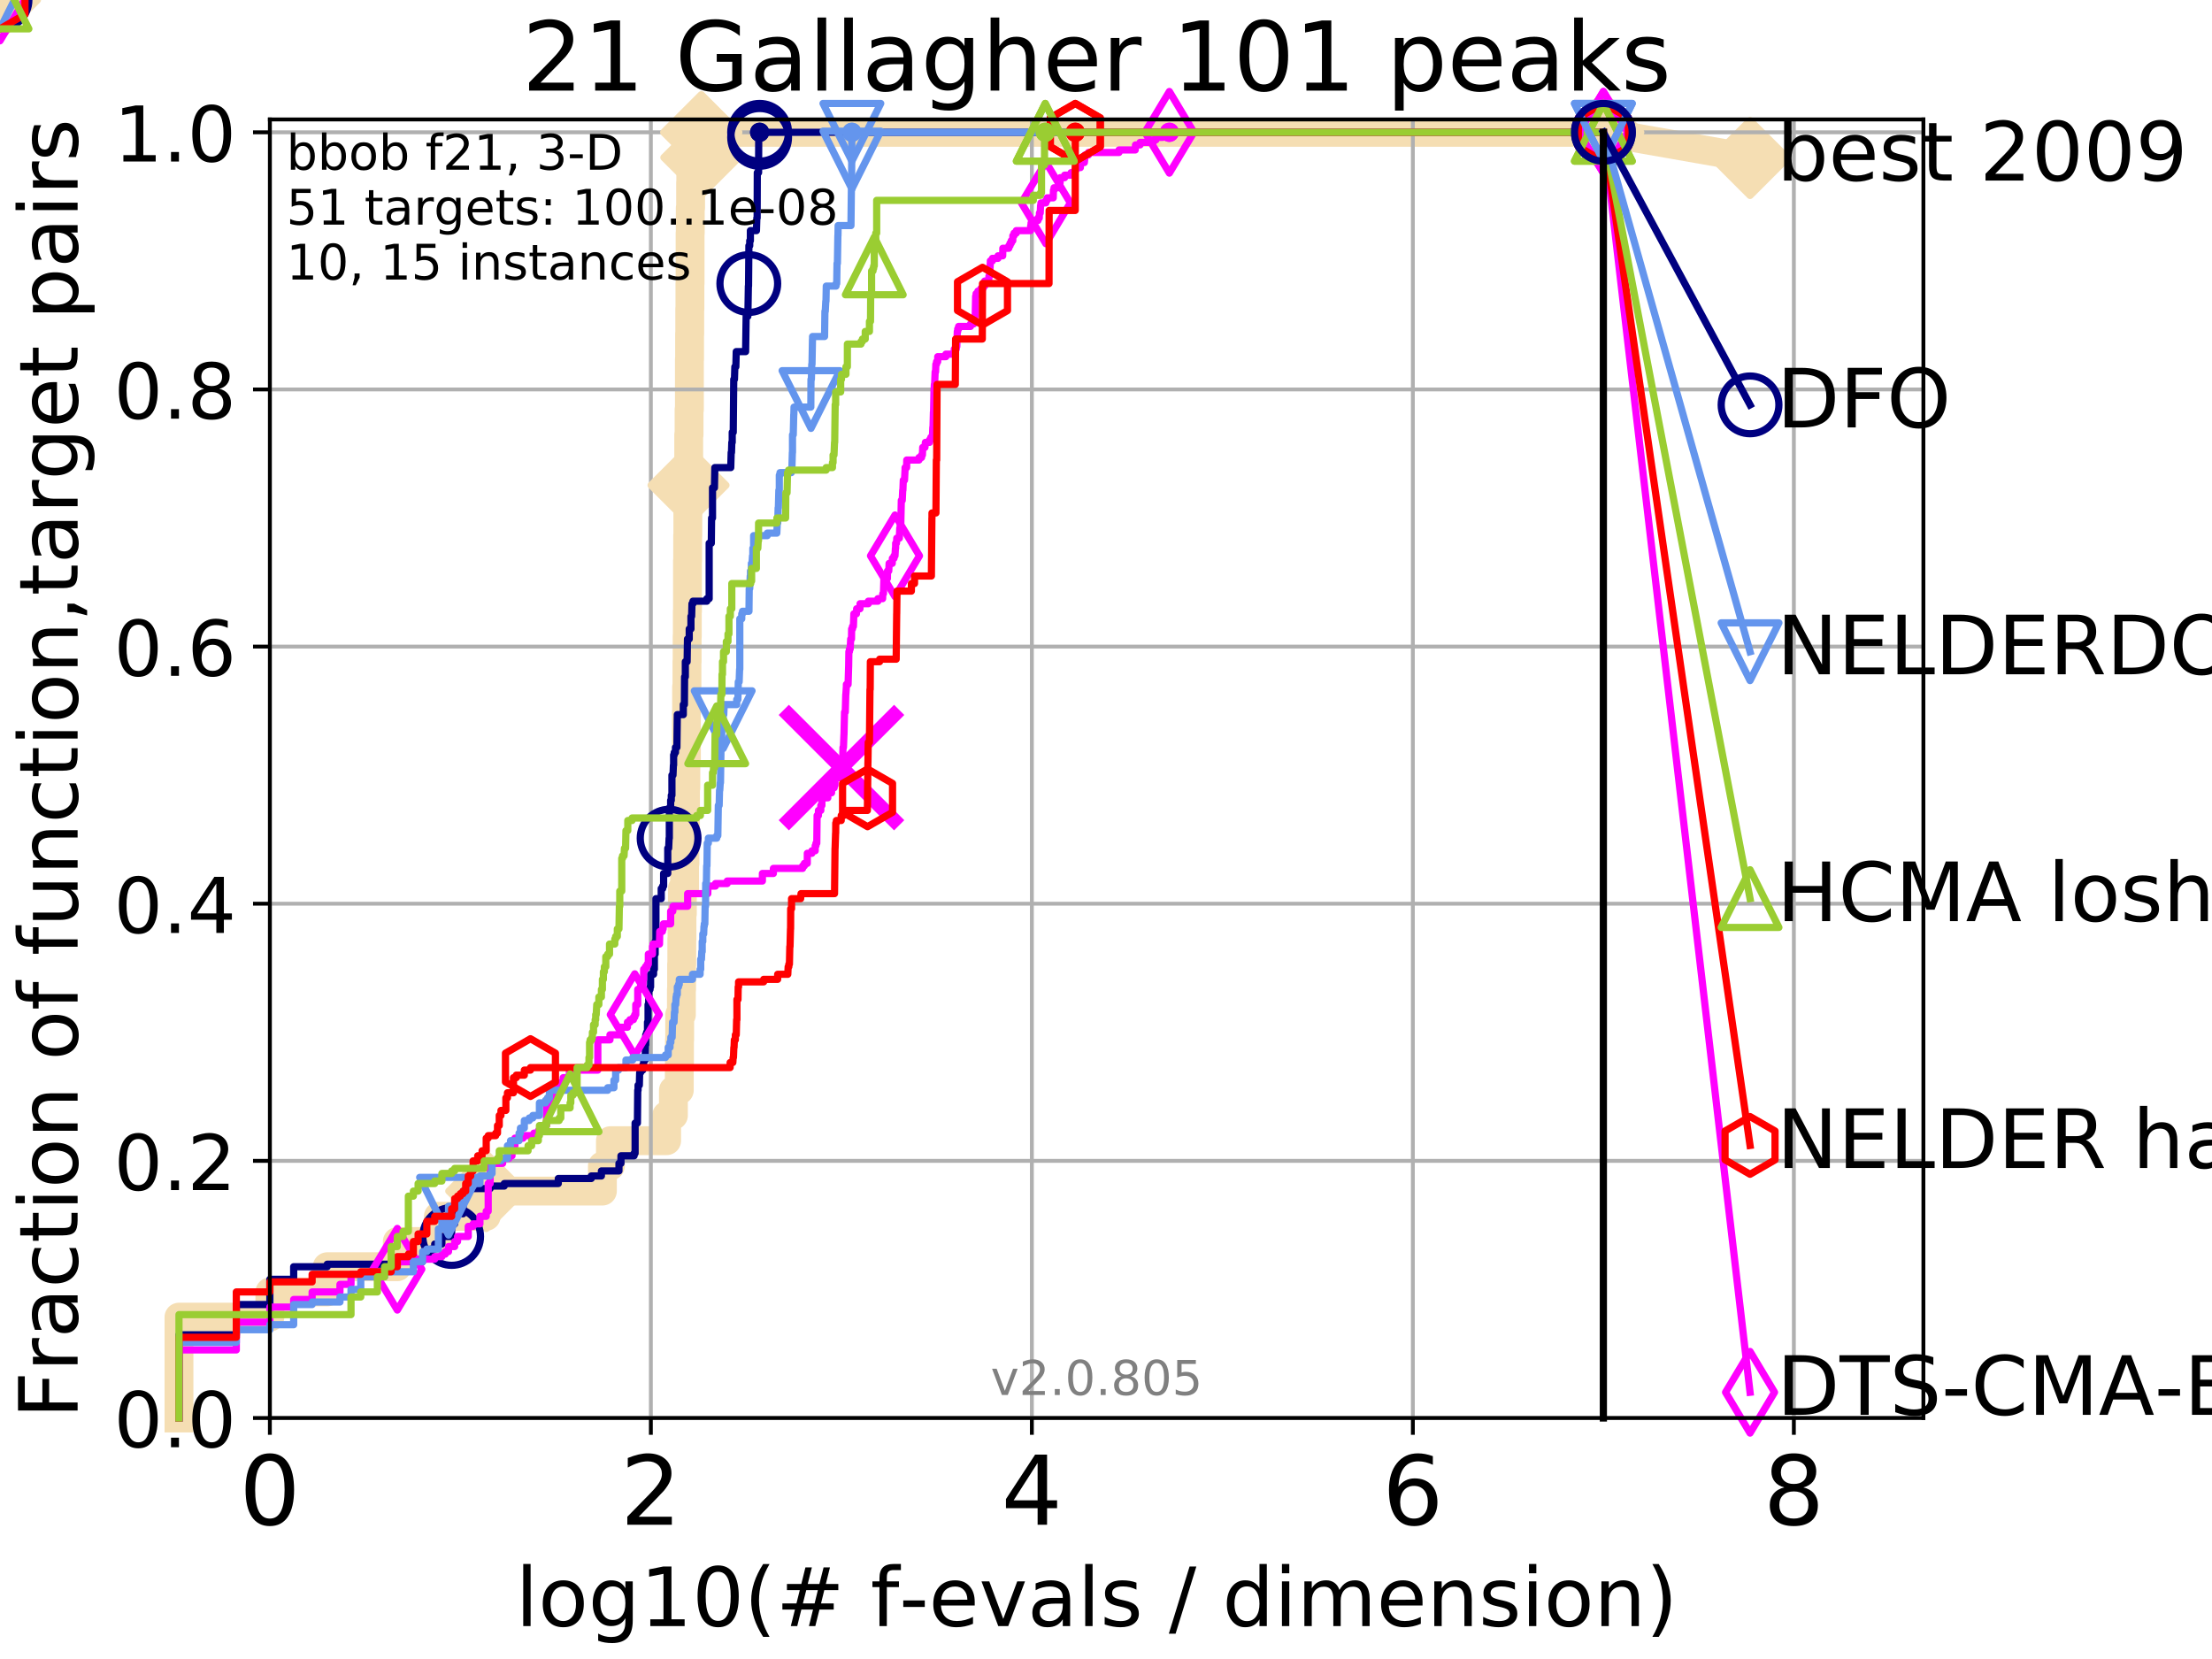 <?xml version="1.0" encoding="utf-8" standalone="no"?>
<!DOCTYPE svg PUBLIC "-//W3C//DTD SVG 1.1//EN"
  "http://www.w3.org/Graphics/SVG/1.1/DTD/svg11.dtd">
<!-- Created with matplotlib (http://matplotlib.org/) -->
<svg height="345pt" version="1.1" viewBox="0 0 460 345" width="460pt" xmlns="http://www.w3.org/2000/svg" xmlns:xlink="http://www.w3.org/1999/xlink">
 <defs>
  <style type="text/css">
*{stroke-linecap:butt;stroke-linejoin:round;}
  </style>
 </defs>
 <g id="figure_1">
  <g id="patch_1">
   <path d="M 0 345.6 
L 460.8 345.6 
L 460.8 0 
L 0 0 
z
" style="fill:#ffffff;"/>
  </g>
  <g id="axes_1">
   <g id="patch_2">
    <path d="M 56.12 294.88 
L 399.984 294.88 
L 399.984 24.84 
L 56.12 24.84 
z
" style="fill:#ffffff;"/>
   </g>
   <g id="line2d_1">
    <path d="M 37.219 294.88 
L 37.219 273.91 
L 56.12 273.91 
L 56.12 268.668 
L 68.046 268.668 
L 68.046 263.425 
L 82.623 263.425 
L 82.623 258.183 
L 91.164 258.183 
L 91.164 252.94 
L 101.11 252.94 
L 101.11 247.698 
L 125.273 247.698 
L 125.273 242.455 
L 126.941 242.455 
L 126.941 237.213 
L 138.631 237.213 
L 138.631 231.97 
L 140.041 231.97 
L 140.041 226.728 
L 141.263 226.728 
L 141.263 221.485 
L 141.303 221.485 
L 141.303 216.243 
L 141.344 216.243 
L 141.344 211 
L 141.704 211 
L 141.704 205.758 
L 141.744 205.758 
L 141.744 200.515 
L 141.784 200.515 
L 141.784 195.273 
L 141.823 195.273 
L 141.823 190.03 
L 141.902 190.03 
L 141.902 184.788 
L 142.365 184.788 
L 142.365 179.546 
L 142.442 179.546 
L 142.442 174.303 
L 142.555 174.303 
L 142.555 163.818 
L 142.63 163.818 
L 142.63 158.576 
L 142.743 158.576 
L 142.743 148.091 
L 142.78 148.091 
L 142.78 142.848 
L 142.854 142.848 
L 142.854 137.606 
L 142.891 137.606 
L 142.891 132.363 
L 142.928 132.363 
L 142.928 127.121 
L 142.965 127.121 
L 142.965 116.636 
L 143.002 116.636 
L 143.002 111.393 
L 143.039 111.393 
L 143.039 106.151 
L 143.185 106.151 
L 143.185 100.908 
L 143.221 100.908 
L 143.221 90.423 
L 143.294 90.423 
L 143.294 85.181 
L 143.366 85.181 
L 143.366 74.696 
L 143.402 74.696 
L 143.402 69.453 
L 143.438 69.453 
L 143.438 64.211 
L 143.473 64.211 
L 143.473 58.969 
L 143.509 58.969 
L 143.509 48.484 
L 143.545 48.484 
L 143.545 43.241 
L 143.616 43.241 
L 143.616 37.999 
L 143.651 37.999 
L 143.651 32.756 
L 145.842 32.756 
L 145.842 27.514 
L 333.43 27.514 
" style="fill:none;stroke:#f5deb3;stroke-linecap:square;stroke-width:6;"/>
   </g>
   <g id="line2d_2">
    <path d="M 0 0 
" style="fill:none;stroke:#f5deb3;stroke-linecap:square;stroke-width:6;"/>
    <defs>
     <path d="M -0 7.778 
L 7.778 0 
L 0 -7.778 
L -7.778 -0 
z
" id="m77f3556bb9" style="stroke:#f5deb3;stroke-linejoin:miter;stroke-width:1.5;"/>
    </defs>
    <g>
     <use style="fill:#f5deb3;stroke:#f5deb3;stroke-linejoin:miter;stroke-width:1.5;" x="0" xlink:href="#m77f3556bb9" y="0"/>
    </g>
   </g>
   <g id="line2d_3">
    <path d="M 333.43 27.514 
L 363.934 32.861 
" style="fill:none;stroke:#f5deb3;stroke-linecap:square;stroke-width:6;"/>
    <g>
     <use style="fill:#f5deb3;stroke:#f5deb3;stroke-linejoin:miter;stroke-width:1.5;" x="333.43" xlink:href="#m77f3556bb9" y="27.514"/>
     <use style="fill:#f5deb3;stroke:#f5deb3;stroke-linejoin:miter;stroke-width:1.5;" x="363.934" xlink:href="#m77f3556bb9" y="32.861"/>
    </g>
   </g>
   <g id="matplotlib.axis_1">
    <g id="xtick_1">
     <g id="line2d_4">
      <path clip-path="url(#pf3eeaf6d90)" d="M 56.12 294.88 
L 56.12 24.84 
" style="fill:none;stroke:#b0b0b0;stroke-linecap:square;stroke-width:0.8;"/>
     </g>
     <g id="line2d_5">
      <defs>
       <path d="M 0 0 
L 0 3.5 
" id="mf2285276b0" style="stroke:#000000;stroke-width:0.8;"/>
      </defs>
      <g>
       <use style="stroke:#000000;stroke-width:0.8;" x="56.12" xlink:href="#mf2285276b0" y="294.88"/>
      </g>
     </g>
     <g id="text_1">
      <!-- 0 -->
      <defs>
       <path d="M 31.781 66.406 
Q 24.172 66.406 20.328 58.906 
Q 16.5 51.422 16.5 36.375 
Q 16.5 21.391 20.328 13.891 
Q 24.172 6.391 31.781 6.391 
Q 39.453 6.391 43.281 13.891 
Q 47.125 21.391 47.125 36.375 
Q 47.125 51.422 43.281 58.906 
Q 39.453 66.406 31.781 66.406 
z
M 31.781 74.219 
Q 44.047 74.219 50.516 64.516 
Q 56.984 54.828 56.984 36.375 
Q 56.984 17.969 50.516 8.266 
Q 44.047 -1.422 31.781 -1.422 
Q 19.531 -1.422 13.062 8.266 
Q 6.594 17.969 6.594 36.375 
Q 6.594 54.828 13.062 64.516 
Q 19.531 74.219 31.781 74.219 
z
" id="DejaVuSans-30"/>
      </defs>
      <g transform="translate(49.758 317.077)scale(0.2 -0.2)">
       <use xlink:href="#DejaVuSans-30"/>
      </g>
     </g>
    </g>
    <g id="xtick_2">
     <g id="line2d_6">
      <path clip-path="url(#pf3eeaf6d90)" d="M 135.351 294.88 
L 135.351 24.84 
" style="fill:none;stroke:#b0b0b0;stroke-linecap:square;stroke-width:0.8;"/>
     </g>
     <g id="line2d_7">
      <g>
       <use style="stroke:#000000;stroke-width:0.8;" x="135.351" xlink:href="#mf2285276b0" y="294.88"/>
      </g>
     </g>
     <g id="text_2">
      <!-- 2 -->
      <defs>
       <path d="M 19.188 8.297 
L 53.609 8.297 
L 53.609 0 
L 7.328 0 
L 7.328 8.297 
Q 12.938 14.109 22.625 23.891 
Q 32.328 33.688 34.812 36.531 
Q 39.547 41.844 41.422 45.531 
Q 43.312 49.219 43.312 52.781 
Q 43.312 58.594 39.234 62.25 
Q 35.156 65.922 28.609 65.922 
Q 23.969 65.922 18.812 64.312 
Q 13.672 62.703 7.812 59.422 
L 7.812 69.391 
Q 13.766 71.781 18.938 73 
Q 24.125 74.219 28.422 74.219 
Q 39.75 74.219 46.484 68.547 
Q 53.219 62.891 53.219 53.422 
Q 53.219 48.922 51.531 44.891 
Q 49.859 40.875 45.406 35.406 
Q 44.188 33.984 37.641 27.219 
Q 31.109 20.453 19.188 8.297 
z
" id="DejaVuSans-32"/>
      </defs>
      <g transform="translate(128.989 317.077)scale(0.2 -0.2)">
       <use xlink:href="#DejaVuSans-32"/>
      </g>
     </g>
    </g>
    <g id="xtick_3">
     <g id="line2d_8">
      <path clip-path="url(#pf3eeaf6d90)" d="M 214.583 294.88 
L 214.583 24.84 
" style="fill:none;stroke:#b0b0b0;stroke-linecap:square;stroke-width:0.8;"/>
     </g>
     <g id="line2d_9">
      <g>
       <use style="stroke:#000000;stroke-width:0.8;" x="214.583" xlink:href="#mf2285276b0" y="294.88"/>
      </g>
     </g>
     <g id="text_3">
      <!-- 4 -->
      <defs>
       <path d="M 37.797 64.312 
L 12.891 25.391 
L 37.797 25.391 
z
M 35.203 72.906 
L 47.609 72.906 
L 47.609 25.391 
L 58.016 25.391 
L 58.016 17.188 
L 47.609 17.188 
L 47.609 0 
L 37.797 0 
L 37.797 17.188 
L 4.891 17.188 
L 4.891 26.703 
z
" id="DejaVuSans-34"/>
      </defs>
      <g transform="translate(208.22 317.077)scale(0.2 -0.2)">
       <use xlink:href="#DejaVuSans-34"/>
      </g>
     </g>
    </g>
    <g id="xtick_4">
     <g id="line2d_10">
      <path clip-path="url(#pf3eeaf6d90)" d="M 293.814 294.88 
L 293.814 24.84 
" style="fill:none;stroke:#b0b0b0;stroke-linecap:square;stroke-width:0.8;"/>
     </g>
     <g id="line2d_11">
      <g>
       <use style="stroke:#000000;stroke-width:0.8;" x="293.814" xlink:href="#mf2285276b0" y="294.88"/>
      </g>
     </g>
     <g id="text_4">
      <!-- 6 -->
      <defs>
       <path d="M 33.016 40.375 
Q 26.375 40.375 22.484 35.828 
Q 18.609 31.297 18.609 23.391 
Q 18.609 15.531 22.484 10.953 
Q 26.375 6.391 33.016 6.391 
Q 39.656 6.391 43.531 10.953 
Q 47.406 15.531 47.406 23.391 
Q 47.406 31.297 43.531 35.828 
Q 39.656 40.375 33.016 40.375 
z
M 52.594 71.297 
L 52.594 62.312 
Q 48.875 64.062 45.094 64.984 
Q 41.312 65.922 37.594 65.922 
Q 27.828 65.922 22.672 59.328 
Q 17.531 52.734 16.797 39.406 
Q 19.672 43.656 24.016 45.922 
Q 28.375 48.188 33.594 48.188 
Q 44.578 48.188 50.953 41.516 
Q 57.328 34.859 57.328 23.391 
Q 57.328 12.156 50.688 5.359 
Q 44.047 -1.422 33.016 -1.422 
Q 20.359 -1.422 13.672 8.266 
Q 6.984 17.969 6.984 36.375 
Q 6.984 53.656 15.188 63.938 
Q 23.391 74.219 37.203 74.219 
Q 40.922 74.219 44.703 73.484 
Q 48.484 72.75 52.594 71.297 
z
" id="DejaVuSans-36"/>
      </defs>
      <g transform="translate(287.452 317.077)scale(0.2 -0.2)">
       <use xlink:href="#DejaVuSans-36"/>
      </g>
     </g>
    </g>
    <g id="xtick_5">
     <g id="line2d_12">
      <path clip-path="url(#pf3eeaf6d90)" d="M 373.045 294.88 
L 373.045 24.84 
" style="fill:none;stroke:#b0b0b0;stroke-linecap:square;stroke-width:0.8;"/>
     </g>
     <g id="line2d_13">
      <g>
       <use style="stroke:#000000;stroke-width:0.8;" x="373.045" xlink:href="#mf2285276b0" y="294.88"/>
      </g>
     </g>
     <g id="text_5">
      <!-- 8 -->
      <defs>
       <path d="M 31.781 34.625 
Q 24.75 34.625 20.719 30.859 
Q 16.703 27.094 16.703 20.516 
Q 16.703 13.922 20.719 10.156 
Q 24.75 6.391 31.781 6.391 
Q 38.812 6.391 42.859 10.172 
Q 46.922 13.969 46.922 20.516 
Q 46.922 27.094 42.891 30.859 
Q 38.875 34.625 31.781 34.625 
z
M 21.922 38.812 
Q 15.578 40.375 12.031 44.719 
Q 8.5 49.078 8.5 55.328 
Q 8.5 64.062 14.719 69.141 
Q 20.953 74.219 31.781 74.219 
Q 42.672 74.219 48.875 69.141 
Q 55.078 64.062 55.078 55.328 
Q 55.078 49.078 51.531 44.719 
Q 48 40.375 41.703 38.812 
Q 48.828 37.156 52.797 32.312 
Q 56.781 27.484 56.781 20.516 
Q 56.781 9.906 50.312 4.234 
Q 43.844 -1.422 31.781 -1.422 
Q 19.734 -1.422 13.25 4.234 
Q 6.781 9.906 6.781 20.516 
Q 6.781 27.484 10.781 32.312 
Q 14.797 37.156 21.922 38.812 
z
M 18.312 54.391 
Q 18.312 48.734 21.844 45.562 
Q 25.391 42.391 31.781 42.391 
Q 38.141 42.391 41.719 45.562 
Q 45.312 48.734 45.312 54.391 
Q 45.312 60.062 41.719 63.234 
Q 38.141 66.406 31.781 66.406 
Q 25.391 66.406 21.844 63.234 
Q 18.312 60.062 18.312 54.391 
z
" id="DejaVuSans-38"/>
      </defs>
      <g transform="translate(366.683 317.077)scale(0.2 -0.2)">
       <use xlink:href="#DejaVuSans-38"/>
      </g>
     </g>
    </g>
    <g id="text_6">
     <!-- log10(# f-evals / dimension) -->
     <defs>
      <path d="M 9.422 75.984 
L 18.406 75.984 
L 18.406 0 
L 9.422 0 
z
" id="DejaVuSans-6c"/>
      <path d="M 30.609 48.391 
Q 23.391 48.391 19.188 42.75 
Q 14.984 37.109 14.984 27.297 
Q 14.984 17.484 19.156 11.844 
Q 23.344 6.203 30.609 6.203 
Q 37.797 6.203 41.984 11.859 
Q 46.188 17.531 46.188 27.297 
Q 46.188 37.016 41.984 42.703 
Q 37.797 48.391 30.609 48.391 
z
M 30.609 56 
Q 42.328 56 49.016 48.375 
Q 55.719 40.766 55.719 27.297 
Q 55.719 13.875 49.016 6.219 
Q 42.328 -1.422 30.609 -1.422 
Q 18.844 -1.422 12.172 6.219 
Q 5.516 13.875 5.516 27.297 
Q 5.516 40.766 12.172 48.375 
Q 18.844 56 30.609 56 
z
" id="DejaVuSans-6f"/>
      <path d="M 45.406 27.984 
Q 45.406 37.75 41.375 43.109 
Q 37.359 48.484 30.078 48.484 
Q 22.859 48.484 18.828 43.109 
Q 14.797 37.75 14.797 27.984 
Q 14.797 18.266 18.828 12.891 
Q 22.859 7.516 30.078 7.516 
Q 37.359 7.516 41.375 12.891 
Q 45.406 18.266 45.406 27.984 
z
M 54.391 6.781 
Q 54.391 -7.172 48.188 -13.984 
Q 42 -20.797 29.203 -20.797 
Q 24.469 -20.797 20.266 -20.094 
Q 16.062 -19.391 12.109 -17.922 
L 12.109 -9.188 
Q 16.062 -11.328 19.922 -12.344 
Q 23.781 -13.375 27.781 -13.375 
Q 36.625 -13.375 41.016 -8.766 
Q 45.406 -4.156 45.406 5.172 
L 45.406 9.625 
Q 42.625 4.781 38.281 2.391 
Q 33.938 0 27.875 0 
Q 17.828 0 11.672 7.656 
Q 5.516 15.328 5.516 27.984 
Q 5.516 40.672 11.672 48.328 
Q 17.828 56 27.875 56 
Q 33.938 56 38.281 53.609 
Q 42.625 51.219 45.406 46.391 
L 45.406 54.688 
L 54.391 54.688 
z
" id="DejaVuSans-67"/>
      <path d="M 12.406 8.297 
L 28.516 8.297 
L 28.516 63.922 
L 10.984 60.406 
L 10.984 69.391 
L 28.422 72.906 
L 38.281 72.906 
L 38.281 8.297 
L 54.391 8.297 
L 54.391 0 
L 12.406 0 
z
" id="DejaVuSans-31"/>
      <path d="M 31 75.875 
Q 24.469 64.656 21.281 53.656 
Q 18.109 42.672 18.109 31.391 
Q 18.109 20.125 21.312 9.062 
Q 24.516 -2 31 -13.188 
L 23.188 -13.188 
Q 15.875 -1.703 12.234 9.375 
Q 8.594 20.453 8.594 31.391 
Q 8.594 42.281 12.203 53.312 
Q 15.828 64.359 23.188 75.875 
z
" id="DejaVuSans-28"/>
      <path d="M 51.125 44 
L 36.922 44 
L 32.812 27.688 
L 47.125 27.688 
z
M 43.797 71.781 
L 38.719 51.516 
L 52.984 51.516 
L 58.109 71.781 
L 65.922 71.781 
L 60.891 51.516 
L 76.125 51.516 
L 76.125 44 
L 58.984 44 
L 54.984 27.688 
L 70.516 27.688 
L 70.516 20.219 
L 53.078 20.219 
L 48 0 
L 40.188 0 
L 45.219 20.219 
L 30.906 20.219 
L 25.875 0 
L 18.016 0 
L 23.094 20.219 
L 7.719 20.219 
L 7.719 27.688 
L 24.906 27.688 
L 29 44 
L 13.281 44 
L 13.281 51.516 
L 30.906 51.516 
L 35.891 71.781 
z
" id="DejaVuSans-23"/>
      <path id="DejaVuSans-20"/>
      <path d="M 37.109 75.984 
L 37.109 68.5 
L 28.516 68.5 
Q 23.688 68.5 21.797 66.547 
Q 19.922 64.594 19.922 59.516 
L 19.922 54.688 
L 34.719 54.688 
L 34.719 47.703 
L 19.922 47.703 
L 19.922 0 
L 10.891 0 
L 10.891 47.703 
L 2.297 47.703 
L 2.297 54.688 
L 10.891 54.688 
L 10.891 58.5 
Q 10.891 67.625 15.141 71.797 
Q 19.391 75.984 28.609 75.984 
z
" id="DejaVuSans-66"/>
      <path d="M 4.891 31.391 
L 31.203 31.391 
L 31.203 23.391 
L 4.891 23.391 
z
" id="DejaVuSans-2d"/>
      <path d="M 56.203 29.594 
L 56.203 25.203 
L 14.891 25.203 
Q 15.484 15.922 20.484 11.062 
Q 25.484 6.203 34.422 6.203 
Q 39.594 6.203 44.453 7.469 
Q 49.312 8.734 54.109 11.281 
L 54.109 2.781 
Q 49.266 0.734 44.188 -0.344 
Q 39.109 -1.422 33.891 -1.422 
Q 20.797 -1.422 13.156 6.188 
Q 5.516 13.812 5.516 26.812 
Q 5.516 40.234 12.766 48.109 
Q 20.016 56 32.328 56 
Q 43.359 56 49.781 48.891 
Q 56.203 41.797 56.203 29.594 
z
M 47.219 32.234 
Q 47.125 39.594 43.094 43.984 
Q 39.062 48.391 32.422 48.391 
Q 24.906 48.391 20.391 44.141 
Q 15.875 39.891 15.188 32.172 
z
" id="DejaVuSans-65"/>
      <path d="M 2.984 54.688 
L 12.5 54.688 
L 29.594 8.797 
L 46.688 54.688 
L 56.203 54.688 
L 35.688 0 
L 23.484 0 
z
" id="DejaVuSans-76"/>
      <path d="M 34.281 27.484 
Q 23.391 27.484 19.188 25 
Q 14.984 22.516 14.984 16.5 
Q 14.984 11.719 18.141 8.906 
Q 21.297 6.109 26.703 6.109 
Q 34.188 6.109 38.703 11.406 
Q 43.219 16.703 43.219 25.484 
L 43.219 27.484 
z
M 52.203 31.203 
L 52.203 0 
L 43.219 0 
L 43.219 8.297 
Q 40.141 3.328 35.547 0.953 
Q 30.953 -1.422 24.312 -1.422 
Q 15.922 -1.422 10.953 3.297 
Q 6 8.016 6 15.922 
Q 6 25.141 12.172 29.828 
Q 18.359 34.516 30.609 34.516 
L 43.219 34.516 
L 43.219 35.406 
Q 43.219 41.609 39.141 45 
Q 35.062 48.391 27.688 48.391 
Q 23 48.391 18.547 47.266 
Q 14.109 46.141 10.016 43.891 
L 10.016 52.203 
Q 14.938 54.109 19.578 55.047 
Q 24.219 56 28.609 56 
Q 40.484 56 46.344 49.844 
Q 52.203 43.703 52.203 31.203 
z
" id="DejaVuSans-61"/>
      <path d="M 44.281 53.078 
L 44.281 44.578 
Q 40.484 46.531 36.375 47.5 
Q 32.281 48.484 27.875 48.484 
Q 21.188 48.484 17.844 46.438 
Q 14.5 44.391 14.5 40.281 
Q 14.5 37.156 16.891 35.375 
Q 19.281 33.594 26.516 31.984 
L 29.594 31.297 
Q 39.156 29.25 43.188 25.516 
Q 47.219 21.781 47.219 15.094 
Q 47.219 7.469 41.188 3.016 
Q 35.156 -1.422 24.609 -1.422 
Q 20.219 -1.422 15.453 -0.562 
Q 10.688 0.297 5.422 2 
L 5.422 11.281 
Q 10.406 8.688 15.234 7.391 
Q 20.062 6.109 24.812 6.109 
Q 31.156 6.109 34.562 8.281 
Q 37.984 10.453 37.984 14.406 
Q 37.984 18.062 35.516 20.016 
Q 33.062 21.969 24.703 23.781 
L 21.578 24.516 
Q 13.234 26.266 9.516 29.906 
Q 5.812 33.547 5.812 39.891 
Q 5.812 47.609 11.281 51.797 
Q 16.75 56 26.812 56 
Q 31.781 56 36.172 55.266 
Q 40.578 54.547 44.281 53.078 
z
" id="DejaVuSans-73"/>
      <path d="M 25.391 72.906 
L 33.688 72.906 
L 8.297 -9.281 
L 0 -9.281 
z
" id="DejaVuSans-2f"/>
      <path d="M 45.406 46.391 
L 45.406 75.984 
L 54.391 75.984 
L 54.391 0 
L 45.406 0 
L 45.406 8.203 
Q 42.578 3.328 38.25 0.953 
Q 33.938 -1.422 27.875 -1.422 
Q 17.969 -1.422 11.734 6.484 
Q 5.516 14.406 5.516 27.297 
Q 5.516 40.188 11.734 48.094 
Q 17.969 56 27.875 56 
Q 33.938 56 38.25 53.625 
Q 42.578 51.266 45.406 46.391 
z
M 14.797 27.297 
Q 14.797 17.391 18.875 11.75 
Q 22.953 6.109 30.078 6.109 
Q 37.203 6.109 41.297 11.75 
Q 45.406 17.391 45.406 27.297 
Q 45.406 37.203 41.297 42.844 
Q 37.203 48.484 30.078 48.484 
Q 22.953 48.484 18.875 42.844 
Q 14.797 37.203 14.797 27.297 
z
" id="DejaVuSans-64"/>
      <path d="M 9.422 54.688 
L 18.406 54.688 
L 18.406 0 
L 9.422 0 
z
M 9.422 75.984 
L 18.406 75.984 
L 18.406 64.594 
L 9.422 64.594 
z
" id="DejaVuSans-69"/>
      <path d="M 52 44.188 
Q 55.375 50.25 60.062 53.125 
Q 64.75 56 71.094 56 
Q 79.641 56 84.281 50.016 
Q 88.922 44.047 88.922 33.016 
L 88.922 0 
L 79.891 0 
L 79.891 32.719 
Q 79.891 40.578 77.094 44.375 
Q 74.312 48.188 68.609 48.188 
Q 61.625 48.188 57.562 43.547 
Q 53.516 38.922 53.516 30.906 
L 53.516 0 
L 44.484 0 
L 44.484 32.719 
Q 44.484 40.625 41.703 44.406 
Q 38.922 48.188 33.109 48.188 
Q 26.219 48.188 22.156 43.531 
Q 18.109 38.875 18.109 30.906 
L 18.109 0 
L 9.078 0 
L 9.078 54.688 
L 18.109 54.688 
L 18.109 46.188 
Q 21.188 51.219 25.484 53.609 
Q 29.781 56 35.688 56 
Q 41.656 56 45.828 52.969 
Q 50 49.953 52 44.188 
z
" id="DejaVuSans-6d"/>
      <path d="M 54.891 33.016 
L 54.891 0 
L 45.906 0 
L 45.906 32.719 
Q 45.906 40.484 42.875 44.328 
Q 39.844 48.188 33.797 48.188 
Q 26.516 48.188 22.312 43.547 
Q 18.109 38.922 18.109 30.906 
L 18.109 0 
L 9.078 0 
L 9.078 54.688 
L 18.109 54.688 
L 18.109 46.188 
Q 21.344 51.125 25.703 53.562 
Q 30.078 56 35.797 56 
Q 45.219 56 50.047 50.172 
Q 54.891 44.344 54.891 33.016 
z
" id="DejaVuSans-6e"/>
      <path d="M 8.016 75.875 
L 15.828 75.875 
Q 23.141 64.359 26.781 53.312 
Q 30.422 42.281 30.422 31.391 
Q 30.422 20.453 26.781 9.375 
Q 23.141 -1.703 15.828 -13.188 
L 8.016 -13.188 
Q 14.5 -2 17.703 9.062 
Q 20.906 20.125 20.906 31.391 
Q 20.906 42.672 17.703 53.656 
Q 14.5 64.656 8.016 75.875 
z
" id="DejaVuSans-29"/>
     </defs>
     <g transform="translate(107.211 338.154)scale(0.17 -0.17)">
      <use xlink:href="#DejaVuSans-6c"/>
      <use x="27.783" xlink:href="#DejaVuSans-6f"/>
      <use x="88.965" xlink:href="#DejaVuSans-67"/>
      <use x="152.441" xlink:href="#DejaVuSans-31"/>
      <use x="216.064" xlink:href="#DejaVuSans-30"/>
      <use x="279.688" xlink:href="#DejaVuSans-28"/>
      <use x="318.701" xlink:href="#DejaVuSans-23"/>
      <use x="402.49" xlink:href="#DejaVuSans-20"/>
      <use x="434.277" xlink:href="#DejaVuSans-66"/>
      <use x="469.404" xlink:href="#DejaVuSans-2d"/>
      <use x="505.488" xlink:href="#DejaVuSans-65"/>
      <use x="567.012" xlink:href="#DejaVuSans-76"/>
      <use x="626.191" xlink:href="#DejaVuSans-61"/>
      <use x="687.471" xlink:href="#DejaVuSans-6c"/>
      <use x="715.254" xlink:href="#DejaVuSans-73"/>
      <use x="767.354" xlink:href="#DejaVuSans-20"/>
      <use x="799.141" xlink:href="#DejaVuSans-2f"/>
      <use x="832.832" xlink:href="#DejaVuSans-20"/>
      <use x="864.619" xlink:href="#DejaVuSans-64"/>
      <use x="928.096" xlink:href="#DejaVuSans-69"/>
      <use x="955.879" xlink:href="#DejaVuSans-6d"/>
      <use x="1053.291" xlink:href="#DejaVuSans-65"/>
      <use x="1114.814" xlink:href="#DejaVuSans-6e"/>
      <use x="1178.193" xlink:href="#DejaVuSans-73"/>
      <use x="1230.293" xlink:href="#DejaVuSans-69"/>
      <use x="1258.076" xlink:href="#DejaVuSans-6f"/>
      <use x="1319.258" xlink:href="#DejaVuSans-6e"/>
      <use x="1382.637" xlink:href="#DejaVuSans-29"/>
     </g>
    </g>
   </g>
   <g id="matplotlib.axis_2">
    <g id="ytick_1">
     <g id="line2d_14">
      <path clip-path="url(#pf3eeaf6d90)" d="M 56.12 294.88 
L 399.984 294.88 
" style="fill:none;stroke:#b0b0b0;stroke-linecap:square;stroke-width:0.8;"/>
     </g>
     <g id="line2d_15">
      <defs>
       <path d="M 0 0 
L -3.5 0 
" id="m6835e579df" style="stroke:#000000;stroke-width:0.8;"/>
      </defs>
      <g>
       <use style="stroke:#000000;stroke-width:0.8;" x="56.12" xlink:href="#m6835e579df" y="294.88"/>
      </g>
     </g>
     <g id="text_7">
      <!-- 0.0 -->
      <defs>
       <path d="M 10.688 12.406 
L 21 12.406 
L 21 0 
L 10.688 0 
z
" id="DejaVuSans-2e"/>
      </defs>
      <g transform="translate(23.675 300.959)scale(0.16 -0.16)">
       <use xlink:href="#DejaVuSans-30"/>
       <use x="63.623" xlink:href="#DejaVuSans-2e"/>
       <use x="95.41" xlink:href="#DejaVuSans-30"/>
      </g>
     </g>
    </g>
    <g id="ytick_2">
     <g id="line2d_16">
      <path clip-path="url(#pf3eeaf6d90)" d="M 56.12 241.407 
L 399.984 241.407 
" style="fill:none;stroke:#b0b0b0;stroke-linecap:square;stroke-width:0.8;"/>
     </g>
     <g id="line2d_17">
      <g>
       <use style="stroke:#000000;stroke-width:0.8;" x="56.12" xlink:href="#m6835e579df" y="241.407"/>
      </g>
     </g>
     <g id="text_8">
      <!-- 0.2 -->
      <g transform="translate(23.675 247.485)scale(0.16 -0.16)">
       <use xlink:href="#DejaVuSans-30"/>
       <use x="63.623" xlink:href="#DejaVuSans-2e"/>
       <use x="95.41" xlink:href="#DejaVuSans-32"/>
      </g>
     </g>
    </g>
    <g id="ytick_3">
     <g id="line2d_18">
      <path clip-path="url(#pf3eeaf6d90)" d="M 56.12 187.933 
L 399.984 187.933 
" style="fill:none;stroke:#b0b0b0;stroke-linecap:square;stroke-width:0.8;"/>
     </g>
     <g id="line2d_19">
      <g>
       <use style="stroke:#000000;stroke-width:0.8;" x="56.12" xlink:href="#m6835e579df" y="187.933"/>
      </g>
     </g>
     <g id="text_9">
      <!-- 0.4 -->
      <g transform="translate(23.675 194.012)scale(0.16 -0.16)">
       <use xlink:href="#DejaVuSans-30"/>
       <use x="63.623" xlink:href="#DejaVuSans-2e"/>
       <use x="95.41" xlink:href="#DejaVuSans-34"/>
      </g>
     </g>
    </g>
    <g id="ytick_4">
     <g id="line2d_20">
      <path clip-path="url(#pf3eeaf6d90)" d="M 56.12 134.46 
L 399.984 134.46 
" style="fill:none;stroke:#b0b0b0;stroke-linecap:square;stroke-width:0.8;"/>
     </g>
     <g id="line2d_21">
      <g>
       <use style="stroke:#000000;stroke-width:0.8;" x="56.12" xlink:href="#m6835e579df" y="134.46"/>
      </g>
     </g>
     <g id="text_10">
      <!-- 0.6 -->
      <g transform="translate(23.675 140.539)scale(0.16 -0.16)">
       <use xlink:href="#DejaVuSans-30"/>
       <use x="63.623" xlink:href="#DejaVuSans-2e"/>
       <use x="95.41" xlink:href="#DejaVuSans-36"/>
      </g>
     </g>
    </g>
    <g id="ytick_5">
     <g id="line2d_22">
      <path clip-path="url(#pf3eeaf6d90)" d="M 56.12 80.987 
L 399.984 80.987 
" style="fill:none;stroke:#b0b0b0;stroke-linecap:square;stroke-width:0.8;"/>
     </g>
     <g id="line2d_23">
      <g>
       <use style="stroke:#000000;stroke-width:0.8;" x="56.12" xlink:href="#m6835e579df" y="80.987"/>
      </g>
     </g>
     <g id="text_11">
      <!-- 0.8 -->
      <g transform="translate(23.675 87.066)scale(0.16 -0.16)">
       <use xlink:href="#DejaVuSans-30"/>
       <use x="63.623" xlink:href="#DejaVuSans-2e"/>
       <use x="95.41" xlink:href="#DejaVuSans-38"/>
      </g>
     </g>
    </g>
    <g id="ytick_6">
     <g id="line2d_24">
      <path clip-path="url(#pf3eeaf6d90)" d="M 56.12 27.514 
L 399.984 27.514 
" style="fill:none;stroke:#b0b0b0;stroke-linecap:square;stroke-width:0.8;"/>
     </g>
     <g id="line2d_25">
      <g>
       <use style="stroke:#000000;stroke-width:0.8;" x="56.12" xlink:href="#m6835e579df" y="27.514"/>
      </g>
     </g>
     <g id="text_12">
      <!-- 1.0 -->
      <g transform="translate(23.675 33.592)scale(0.16 -0.16)">
       <use xlink:href="#DejaVuSans-31"/>
       <use x="63.623" xlink:href="#DejaVuSans-2e"/>
       <use x="95.41" xlink:href="#DejaVuSans-30"/>
      </g>
     </g>
    </g>
    <g id="text_13">
     <!-- Fraction of function,target pairs -->
     <defs>
      <path d="M 9.812 72.906 
L 51.703 72.906 
L 51.703 64.594 
L 19.672 64.594 
L 19.672 43.109 
L 48.578 43.109 
L 48.578 34.812 
L 19.672 34.812 
L 19.672 0 
L 9.812 0 
z
" id="DejaVuSans-46"/>
      <path d="M 41.109 46.297 
Q 39.594 47.172 37.812 47.578 
Q 36.031 48 33.891 48 
Q 26.266 48 22.188 43.047 
Q 18.109 38.094 18.109 28.812 
L 18.109 0 
L 9.078 0 
L 9.078 54.688 
L 18.109 54.688 
L 18.109 46.188 
Q 20.953 51.172 25.484 53.578 
Q 30.031 56 36.531 56 
Q 37.453 56 38.578 55.875 
Q 39.703 55.766 41.062 55.516 
z
" id="DejaVuSans-72"/>
      <path d="M 48.781 52.594 
L 48.781 44.188 
Q 44.969 46.297 41.141 47.344 
Q 37.312 48.391 33.406 48.391 
Q 24.656 48.391 19.812 42.844 
Q 14.984 37.312 14.984 27.297 
Q 14.984 17.281 19.812 11.734 
Q 24.656 6.203 33.406 6.203 
Q 37.312 6.203 41.141 7.25 
Q 44.969 8.297 48.781 10.406 
L 48.781 2.094 
Q 45.016 0.344 40.984 -0.531 
Q 36.969 -1.422 32.422 -1.422 
Q 20.062 -1.422 12.781 6.344 
Q 5.516 14.109 5.516 27.297 
Q 5.516 40.672 12.859 48.328 
Q 20.219 56 33.016 56 
Q 37.156 56 41.109 55.141 
Q 45.062 54.297 48.781 52.594 
z
" id="DejaVuSans-63"/>
      <path d="M 18.312 70.219 
L 18.312 54.688 
L 36.812 54.688 
L 36.812 47.703 
L 18.312 47.703 
L 18.312 18.016 
Q 18.312 11.328 20.141 9.422 
Q 21.969 7.516 27.594 7.516 
L 36.812 7.516 
L 36.812 0 
L 27.594 0 
Q 17.188 0 13.234 3.875 
Q 9.281 7.766 9.281 18.016 
L 9.281 47.703 
L 2.688 47.703 
L 2.688 54.688 
L 9.281 54.688 
L 9.281 70.219 
z
" id="DejaVuSans-74"/>
      <path d="M 8.5 21.578 
L 8.5 54.688 
L 17.484 54.688 
L 17.484 21.922 
Q 17.484 14.156 20.5 10.266 
Q 23.531 6.391 29.594 6.391 
Q 36.859 6.391 41.078 11.031 
Q 45.312 15.672 45.312 23.688 
L 45.312 54.688 
L 54.297 54.688 
L 54.297 0 
L 45.312 0 
L 45.312 8.406 
Q 42.047 3.422 37.719 1 
Q 33.406 -1.422 27.688 -1.422 
Q 18.266 -1.422 13.375 4.438 
Q 8.5 10.297 8.5 21.578 
z
M 31.109 56 
z
" id="DejaVuSans-75"/>
      <path d="M 11.719 12.406 
L 22.016 12.406 
L 22.016 4 
L 14.016 -11.625 
L 7.719 -11.625 
L 11.719 4 
z
" id="DejaVuSans-2c"/>
      <path d="M 18.109 8.203 
L 18.109 -20.797 
L 9.078 -20.797 
L 9.078 54.688 
L 18.109 54.688 
L 18.109 46.391 
Q 20.953 51.266 25.266 53.625 
Q 29.594 56 35.594 56 
Q 45.562 56 51.781 48.094 
Q 58.016 40.188 58.016 27.297 
Q 58.016 14.406 51.781 6.484 
Q 45.562 -1.422 35.594 -1.422 
Q 29.594 -1.422 25.266 0.953 
Q 20.953 3.328 18.109 8.203 
z
M 48.688 27.297 
Q 48.688 37.203 44.609 42.844 
Q 40.531 48.484 33.406 48.484 
Q 26.266 48.484 22.188 42.844 
Q 18.109 37.203 18.109 27.297 
Q 18.109 17.391 22.188 11.75 
Q 26.266 6.109 33.406 6.109 
Q 40.531 6.109 44.609 11.75 
Q 48.688 17.391 48.688 27.297 
z
" id="DejaVuSans-70"/>
     </defs>
     <g transform="translate(16.14 294.999)rotate(-90)scale(0.17 -0.17)">
      <use xlink:href="#DejaVuSans-46"/>
      <use x="57.41" xlink:href="#DejaVuSans-72"/>
      <use x="98.523" xlink:href="#DejaVuSans-61"/>
      <use x="159.803" xlink:href="#DejaVuSans-63"/>
      <use x="214.783" xlink:href="#DejaVuSans-74"/>
      <use x="253.992" xlink:href="#DejaVuSans-69"/>
      <use x="281.775" xlink:href="#DejaVuSans-6f"/>
      <use x="342.957" xlink:href="#DejaVuSans-6e"/>
      <use x="406.336" xlink:href="#DejaVuSans-20"/>
      <use x="438.123" xlink:href="#DejaVuSans-6f"/>
      <use x="499.305" xlink:href="#DejaVuSans-66"/>
      <use x="534.51" xlink:href="#DejaVuSans-20"/>
      <use x="566.297" xlink:href="#DejaVuSans-66"/>
      <use x="601.502" xlink:href="#DejaVuSans-75"/>
      <use x="664.881" xlink:href="#DejaVuSans-6e"/>
      <use x="728.26" xlink:href="#DejaVuSans-63"/>
      <use x="783.24" xlink:href="#DejaVuSans-74"/>
      <use x="822.449" xlink:href="#DejaVuSans-69"/>
      <use x="850.232" xlink:href="#DejaVuSans-6f"/>
      <use x="911.414" xlink:href="#DejaVuSans-6e"/>
      <use x="974.793" xlink:href="#DejaVuSans-2c"/>
      <use x="1006.58" xlink:href="#DejaVuSans-74"/>
      <use x="1045.789" xlink:href="#DejaVuSans-61"/>
      <use x="1107.068" xlink:href="#DejaVuSans-72"/>
      <use x="1148.166" xlink:href="#DejaVuSans-67"/>
      <use x="1211.643" xlink:href="#DejaVuSans-65"/>
      <use x="1273.166" xlink:href="#DejaVuSans-74"/>
      <use x="1312.375" xlink:href="#DejaVuSans-20"/>
      <use x="1344.162" xlink:href="#DejaVuSans-70"/>
      <use x="1407.639" xlink:href="#DejaVuSans-61"/>
      <use x="1468.918" xlink:href="#DejaVuSans-69"/>
      <use x="1496.701" xlink:href="#DejaVuSans-72"/>
      <use x="1537.814" xlink:href="#DejaVuSans-73"/>
     </g>
    </g>
   </g>
   <g id="line2d_26">
    <defs>
     <path d="M 0 1.5 
C 0.398 1.5 0.779 1.342 1.061 1.061 
C 1.342 0.779 1.5 0.398 1.5 0 
C 1.5 -0.398 1.342 -0.779 1.061 -1.061 
C 0.779 -1.342 0.398 -1.5 0 -1.5 
C -0.398 -1.5 -0.779 -1.342 -1.061 -1.061 
C -1.342 -0.779 -1.5 -0.398 -1.5 0 
C -1.5 0.398 -1.342 0.779 -1.061 1.061 
C -0.779 1.342 -0.398 1.5 0 1.5 
z
" id="m5dc79e96ec" style="stroke:#f5deb3;"/>
    </defs>
    <g>
     <use style="fill:#f5deb3;stroke:#f5deb3;" x="145.842" xlink:href="#m5dc79e96ec" y="27.514"/>
     <use style="fill:#f5deb3;stroke:#f5deb3;" x="145.842" xlink:href="#m5dc79e96ec" y="27.514"/>
    </g>
   </g>
   <g id="line2d_27">
    <g>
     <use style="fill:#f5deb3;stroke:#f5deb3;stroke-linejoin:miter;stroke-width:1.5;" x="101.11" xlink:href="#m77f3556bb9" y="247.698"/>
     <use style="fill:#f5deb3;stroke:#f5deb3;stroke-linejoin:miter;stroke-width:1.5;" x="143.185" xlink:href="#m77f3556bb9" y="100.908"/>
     <use style="fill:#f5deb3;stroke:#f5deb3;stroke-linejoin:miter;stroke-width:1.5;" x="145.842" xlink:href="#m77f3556bb9" y="32.756"/>
     <use style="fill:#f5deb3;stroke:#f5deb3;stroke-linejoin:miter;stroke-width:1.5;" x="145.842" xlink:href="#m77f3556bb9" y="27.514"/>
     <use style="fill:#f5deb3;stroke:#f5deb3;stroke-linejoin:miter;stroke-width:1.5;" x="145.842" xlink:href="#m77f3556bb9" y="27.514"/>
     <use style="fill:#f5deb3;stroke:#f5deb3;stroke-linejoin:miter;stroke-width:1.5;" x="333.43" xlink:href="#m77f3556bb9" y="27.514"/>
    </g>
   </g>
   <g id="line2d_28">
    <defs>
     <path d="M 0 1.5 
C 0.398 1.5 0.779 1.342 1.061 1.061 
C 1.342 0.779 1.5 0.398 1.5 0 
C 1.5 -0.398 1.342 -0.779 1.061 -1.061 
C 0.779 -1.342 0.398 -1.5 0 -1.5 
C -0.398 -1.5 -0.779 -1.342 -1.061 -1.061 
C -1.342 -0.779 -1.5 -0.398 -1.5 0 
C -1.5 0.398 -1.342 0.779 -1.061 1.061 
C -0.779 1.342 -0.398 1.5 0 1.5 
z
" id="m67fe317fc0" style="stroke:#000080;"/>
    </defs>
    <g>
     <use style="fill:#000080;stroke:#000080;" x="157.969" xlink:href="#m67fe317fc0" y="27.514"/>
     <use style="fill:#000080;stroke:#000080;" x="157.969" xlink:href="#m67fe317fc0" y="27.514"/>
    </g>
   </g>
   <g id="line2d_29">
    <path d="M 37.219 294.88 
L 37.219 277.58 
L 49.144 277.58 
L 49.144 271.289 
L 56.12 271.289 
L 56.12 266.046 
L 61.07 266.046 
L 61.07 263.425 
L 68.046 263.425 
L 68.046 262.901 
L 82.623 262.901 
L 82.623 262.377 
L 87.877 262.377 
L 87.877 261.328 
L 89.599 261.328 
L 89.599 259.755 
L 90.399 259.755 
L 90.399 258.707 
L 91.897 258.707 
L 91.897 257.134 
L 93.923 257.134 
L 93.923 254.513 
L 94.549 254.513 
L 94.549 252.416 
L 96.3 252.416 
L 96.3 248.222 
L 96.846 248.222 
L 96.846 247.698 
L 97.375 247.698 
L 97.375 247.173 
L 101.929 247.173 
L 101.929 246.649 
L 104.865 246.649 
L 104.865 246.125 
L 116.102 246.125 
L 116.102 245.076 
L 122.961 245.076 
L 122.961 244.552 
L 125.066 244.552 
L 125.066 243.504 
L 128.716 243.504 
L 128.716 241.931 
L 129.133 241.931 
L 129.133 240.358 
L 131.867 240.358 
L 131.867 239.834 
L 132.076 239.834 
L 132.076 233.543 
L 132.555 233.543 
L 132.623 226.728 
L 132.69 226.728 
L 132.69 225.679 
L 132.955 225.679 
L 133.021 223.058 
L 133.217 223.058 
L 133.217 222.534 
L 133.666 222.534 
L 133.666 221.485 
L 133.854 221.485 
L 133.854 220.437 
L 134.164 220.437 
L 134.226 217.291 
L 134.287 217.291 
L 134.287 215.194 
L 134.469 215.194 
L 134.469 214.67 
L 134.649 214.67 
L 134.649 212.573 
L 134.768 212.573 
L 134.768 208.903 
L 134.886 208.903 
L 134.945 205.758 
L 135.178 205.758 
L 135.178 205.234 
L 135.294 205.234 
L 135.294 202.612 
L 135.915 202.612 
L 135.915 201.564 
L 136.081 201.564 
L 136.081 198.418 
L 136.245 198.418 
L 136.245 195.797 
L 136.408 195.797 
L 136.408 186.885 
L 137.505 186.885 
L 137.505 184.788 
L 137.806 184.788 
L 137.806 184.264 
L 138.003 184.264 
L 138.003 181.642 
L 138.866 181.642 
L 138.866 176.4 
L 139.052 176.4 
L 139.145 174.303 
L 139.19 174.303 
L 139.19 168.012 
L 139.464 168.012 
L 139.464 166.439 
L 139.599 166.439 
L 139.599 165.391 
L 139.732 165.391 
L 139.732 161.197 
L 139.953 161.197 
L 140.041 159.1 
L 140.084 159.1 
L 140.084 157.003 
L 140.215 157.003 
L 140.215 156.479 
L 140.472 156.479 
L 140.472 155.43 
L 140.768 155.43 
L 140.851 148.615 
L 142.096 148.615 
L 142.096 146.518 
L 142.327 146.518 
L 142.365 140.751 
L 142.517 140.751 
L 142.517 137.606 
L 142.891 137.606 
L 142.965 132.887 
L 143.33 132.887 
L 143.33 130.79 
L 143.687 130.79 
L 143.687 128.169 
L 143.828 128.169 
L 143.897 125.548 
L 144.106 125.548 
L 144.106 125.024 
L 146.988 125.024 
L 146.988 124.499 
L 147.476 124.499 
L 147.476 112.966 
L 147.924 112.966 
L 147.979 107.724 
L 148.171 107.724 
L 148.171 101.433 
L 148.574 101.433 
L 148.654 97.239 
L 151.966 97.239 
L 152.053 94.093 
L 152.119 94.093 
L 152.183 91.996 
L 152.269 91.996 
L 152.269 89.899 
L 152.483 89.899 
L 152.588 78.89 
L 152.735 78.89 
L 152.818 76.269 
L 153.025 76.269 
L 153.107 73.123 
L 155.056 73.123 
L 155.165 65.784 
L 155.524 65.784 
L 155.63 59.493 
L 155.665 59.493 
L 155.735 51.105 
L 155.91 51.105 
L 155.91 50.056 
L 156.048 50.056 
L 156.048 47.959 
L 157.31 47.959 
L 157.39 45.338 
L 157.453 45.338 
L 157.485 35.902 
L 157.752 35.902 
L 157.783 28.562 
L 157.969 28.562 
L 157.969 27.514 
L 333.43 27.514 
L 333.43 27.514 
" style="fill:none;stroke:#000080;stroke-linecap:square;stroke-width:1.5;"/>
   </g>
   <g id="line2d_30">
    <defs>
     <path d="M 0 6 
C 1.591 6 3.117 5.368 4.243 4.243 
C 5.368 3.117 6 1.591 6 0 
C 6 -1.591 5.368 -3.117 4.243 -4.243 
C 3.117 -5.368 1.591 -6 0 -6 
C -1.591 -6 -3.117 -5.368 -4.243 -4.243 
C -5.368 -3.117 -6 -1.591 -6 0 
C -6 1.591 -5.368 3.117 -4.243 4.243 
C -3.117 5.368 -1.591 6 0 6 
z
" id="m577196d97d" style="stroke:#000080;stroke-width:1.5;"/>
    </defs>
    <g>
     <use style="fill:none;stroke:#000080;stroke-width:1.5;" x="93.923" xlink:href="#m577196d97d" y="257.134"/>
     <use style="fill:none;stroke:#000080;stroke-width:1.5;" x="139.145" xlink:href="#m577196d97d" y="174.303"/>
     <use style="fill:none;stroke:#000080;stroke-width:1.5;" x="155.718" xlink:href="#m577196d97d" y="58.969"/>
     <use style="fill:none;stroke:#000080;stroke-width:1.5;" x="157.969" xlink:href="#m577196d97d" y="28.562"/>
     <use style="fill:none;stroke:#000080;stroke-width:1.5;" x="157.969" xlink:href="#m577196d97d" y="27.514"/>
     <use style="fill:none;stroke:#000080;stroke-width:1.5;" x="333.43" xlink:href="#m577196d97d" y="27.514"/>
    </g>
   </g>
   <g id="line2d_31">
    <path d="M 0 0 
" style="fill:none;stroke:#000080;stroke-linecap:square;stroke-width:1.5;"/>
    <g>
     <use style="fill:none;stroke:#000080;stroke-width:1.5;" x="0" xlink:href="#m577196d97d" y="0"/>
    </g>
   </g>
   <g id="line2d_32">
    <defs>
     <path d="M 0 1.5 
C 0.398 1.5 0.779 1.342 1.061 1.061 
C 1.342 0.779 1.5 0.398 1.5 0 
C 1.5 -0.398 1.342 -0.779 1.061 -1.061 
C 0.779 -1.342 0.398 -1.5 0 -1.5 
C -0.398 -1.5 -0.779 -1.342 -1.061 -1.061 
C -1.342 -0.779 -1.5 -0.398 -1.5 0 
C -1.5 0.398 -1.342 0.779 -1.061 1.061 
C -0.779 1.342 -0.398 1.5 0 1.5 
z
" id="m247ff78fe3" style="stroke:#ff00ff;"/>
    </defs>
    <g>
     <use style="fill:#ff00ff;stroke:#ff00ff;" x="243.178" xlink:href="#m247ff78fe3" y="27.514"/>
     <use style="fill:#ff00ff;stroke:#ff00ff;" x="243.178" xlink:href="#m247ff78fe3" y="27.514"/>
    </g>
   </g>
   <g id="line2d_33">
    <path d="M 37.219 294.88 
L 37.219 280.725 
L 49.144 280.725 
L 49.144 274.959 
L 56.12 274.959 
L 56.12 271.813 
L 61.07 271.813 
L 61.07 270.24 
L 64.909 270.24 
L 64.909 268.668 
L 70.698 268.668 
L 70.698 267.095 
L 72.995 267.095 
L 72.995 264.998 
L 78.474 264.998 
L 78.474 264.474 
L 79.971 264.474 
L 79.971 263.949 
L 82.623 263.949 
L 82.623 262.377 
L 84.921 262.377 
L 84.921 261.852 
L 90.399 261.852 
L 90.399 261.328 
L 91.897 261.328 
L 91.897 260.804 
L 92.599 260.804 
L 92.599 260.28 
L 93.274 260.28 
L 93.274 259.231 
L 94.549 259.231 
L 94.549 258.183 
L 95.152 258.183 
L 95.152 257.134 
L 97.375 257.134 
L 97.375 255.037 
L 98.388 255.037 
L 98.388 254.513 
L 99.803 254.513 
L 99.803 252.94 
L 101.11 252.94 
L 101.11 251.892 
L 101.525 251.892 
L 101.525 246.125 
L 101.929 246.125 
L 101.929 241.931 
L 104.524 241.931 
L 104.524 240.882 
L 105.848 240.882 
L 105.848 240.358 
L 106.474 240.358 
L 106.474 238.261 
L 107.078 238.261 
L 107.078 236.689 
L 108.772 236.689 
L 108.772 236.164 
L 111.035 236.164 
L 111.035 235.64 
L 111.953 235.64 
L 111.953 235.116 
L 112.394 235.116 
L 112.394 234.067 
L 113.654 234.067 
L 113.654 229.349 
L 115.385 229.349 
L 115.385 228.301 
L 115.748 228.301 
L 115.748 225.679 
L 116.102 225.679 
L 116.102 225.155 
L 117.125 225.155 
L 117.125 224.107 
L 118.4 224.107 
L 118.4 222.534 
L 124.32 222.534 
L 124.32 216.243 
L 126.847 216.243 
L 126.847 215.194 
L 128.967 215.194 
L 128.967 213.622 
L 130.478 213.622 
L 130.478 212.573 
L 131.003 212.573 
L 131.003 212.049 
L 131.726 212.049 
L 131.726 211.525 
L 132.007 211.525 
L 132.007 211 
L 132.215 211 
L 132.215 208.903 
L 132.623 208.903 
L 132.623 205.758 
L 133.152 205.758 
L 133.152 205.234 
L 133.346 205.234 
L 133.346 204.709 
L 133.729 204.709 
L 133.729 203.661 
L 133.854 203.661 
L 133.854 201.564 
L 134.226 201.564 
L 134.226 201.04 
L 134.589 201.04 
L 134.589 200.515 
L 134.827 200.515 
L 134.827 198.418 
L 135.692 198.418 
L 135.692 196.846 
L 135.804 196.846 
L 135.804 196.321 
L 137.147 196.321 
L 137.198 193.7 
L 137.756 193.7 
L 137.756 193.176 
L 137.905 193.176 
L 137.954 192.127 
L 139.464 192.127 
L 139.464 189.506 
L 139.909 189.506 
L 139.953 188.458 
L 143.002 188.458 
L 143.002 185.836 
L 147.191 185.836 
L 147.219 184.264 
L 148.786 184.264 
L 148.786 183.739 
L 151.23 183.739 
L 151.23 183.215 
L 158.545 183.215 
L 158.545 181.642 
L 160.829 181.642 
L 160.829 180.594 
L 166.908 180.594 
L 166.908 180.07 
L 167.271 180.07 
L 167.271 179.546 
L 167.879 179.546 
L 167.887 177.449 
L 168.839 177.449 
L 168.839 176.924 
L 169.529 176.924 
L 169.529 175.876 
L 169.685 175.876 
L 169.685 175.352 
L 169.856 175.352 
L 169.925 169.585 
L 170.2 169.585 
L 170.2 168.536 
L 170.692 168.536 
L 170.692 167.488 
L 170.919 167.488 
L 170.919 165.915 
L 172.151 165.915 
L 172.151 164.867 
L 172.93 164.867 
L 172.93 163.818 
L 173.47 163.818 
L 173.47 163.294 
L 173.644 163.294 
L 173.644 161.721 
L 174.973 161.721 
L 174.973 159.624 
L 175.212 159.624 
L 175.308 155.43 
L 175.403 155.43 
L 175.503 152.809 
L 175.514 152.809 
L 175.625 148.091 
L 175.779 148.091 
L 175.883 144.421 
L 175.899 144.421 
L 176.007 142.848 
L 176.013 142.848 
L 176.013 142.324 
L 176.365 142.324 
L 176.476 138.654 
L 176.481 138.654 
L 176.528 135.509 
L 176.643 135.509 
L 176.643 134.984 
L 176.799 134.984 
L 176.907 132.887 
L 177.075 132.887 
L 177.1 130.79 
L 177.282 130.79 
L 177.282 130.266 
L 177.471 130.266 
L 177.565 127.645 
L 178.109 127.645 
L 178.142 126.596 
L 178.838 126.596 
L 178.852 125.548 
L 180.575 125.548 
L 180.575 125.024 
L 182.559 125.024 
L 182.559 124.499 
L 183.541 124.499 
L 183.586 123.451 
L 183.721 123.451 
L 183.814 120.306 
L 184.543 120.306 
L 184.559 118.733 
L 184.826 118.733 
L 184.9 117.16 
L 185.548 117.16 
L 185.573 116.112 
L 185.916 116.112 
L 185.916 115.587 
L 186.121 115.587 
L 186.208 114.015 
L 186.25 114.015 
L 186.256 112.966 
L 186.43 112.966 
L 186.489 111.918 
L 187.027 111.918 
L 187.109 109.821 
L 187.183 109.821 
L 187.233 108.772 
L 187.331 108.772 
L 187.434 104.054 
L 187.628 104.054 
L 187.724 101.957 
L 187.762 101.957 
L 187.846 99.86 
L 188.099 99.86 
L 188.206 97.763 
L 188.217 97.763 
L 188.217 97.239 
L 188.538 97.239 
L 188.564 95.666 
L 191.115 95.666 
L 191.115 95.142 
L 191.643 95.142 
L 191.643 94.617 
L 191.823 94.617 
L 191.883 93.045 
L 192.346 93.045 
L 192.44 91.996 
L 193.297 91.996 
L 193.297 91.472 
L 193.573 91.472 
L 193.573 90.948 
L 193.899 90.948 
L 193.99 88.851 
L 194.028 88.851 
L 194.111 85.705 
L 194.14 85.705 
L 194.234 80.987 
L 194.254 80.987 
L 194.31 79.938 
L 194.366 79.938 
L 194.468 77.317 
L 194.562 77.317 
L 194.617 75.744 
L 194.759 75.744 
L 194.759 75.22 
L 194.993 75.22 
L 195.009 74.172 
L 196.7 74.172 
L 196.7 73.647 
L 198.435 73.647 
L 198.454 72.599 
L 198.862 72.599 
L 198.862 72.075 
L 198.975 72.075 
L 199.076 68.929 
L 199.162 68.929 
L 199.162 68.405 
L 199.35 68.405 
L 199.35 67.881 
L 201.823 67.881 
L 201.823 67.356 
L 202.487 67.356 
L 202.487 66.832 
L 202.635 66.832 
L 202.708 65.784 
L 202.8 65.784 
L 202.892 61.59 
L 202.989 61.59 
L 202.989 61.066 
L 203.361 61.066 
L 203.361 60.541 
L 203.956 60.541 
L 203.956 60.017 
L 204.392 60.017 
L 204.392 59.493 
L 204.772 59.493 
L 204.778 58.444 
L 205.601 58.444 
L 205.663 57.396 
L 205.821 57.396 
L 205.928 54.775 
L 205.948 54.775 
L 205.948 54.25 
L 206.385 54.25 
L 206.385 53.726 
L 207.54 53.726 
L 207.54 53.202 
L 208.517 53.202 
L 208.545 51.629 
L 209.784 51.629 
L 209.784 51.105 
L 210.041 51.105 
L 210.041 50.581 
L 210.297 50.581 
L 210.297 50.056 
L 210.61 50.056 
L 210.628 49.008 
L 210.879 49.008 
L 210.879 48.484 
L 211.346 48.484 
L 211.346 47.959 
L 214.302 47.959 
L 214.343 46.911 
L 214.414 46.911 
L 214.414 46.387 
L 214.739 46.387 
L 214.739 45.862 
L 215.846 45.862 
L 215.846 45.338 
L 216.123 45.338 
L 216.157 44.29 
L 216.324 44.29 
L 216.396 42.717 
L 216.468 42.717 
L 216.468 42.193 
L 217.494 42.193 
L 217.494 41.668 
L 217.749 41.668 
L 217.749 41.144 
L 219.027 41.144 
L 219.07 39.571 
L 219.193 39.571 
L 219.193 39.047 
L 220.328 39.047 
L 220.342 37.999 
L 220.457 37.999 
L 220.476 36.95 
L 221.398 36.95 
L 221.398 36.426 
L 222.739 36.426 
L 222.739 35.902 
L 223.476 35.902 
L 223.476 35.377 
L 223.742 35.377 
L 223.742 34.853 
L 224.675 34.853 
L 224.689 33.805 
L 225.499 33.805 
L 225.604 32.756 
L 225.621 32.756 
L 225.621 32.232 
L 226.345 32.232 
L 226.345 31.708 
L 232.705 31.708 
L 232.705 31.183 
L 236.083 31.183 
L 236.136 30.135 
L 237.089 30.135 
L 237.089 29.611 
L 239.824 29.611 
L 239.824 29.086 
L 240.385 29.086 
L 240.385 28.562 
L 241.856 28.562 
L 241.856 28.038 
L 243.178 28.038 
L 243.178 27.514 
L 333.43 27.514 
L 333.43 27.514 
" style="fill:none;stroke:#ff00ff;stroke-linecap:square;stroke-width:1.5;"/>
   </g>
   <g id="line2d_34">
    <defs>
     <path d="M -0 8.485 
L 5.091 0 
L 0 -8.485 
L -5.091 -0 
z
" id="m205c14ed5c" style="stroke:#ff00ff;stroke-linejoin:miter;stroke-width:1.5;"/>
    </defs>
    <g>
     <use style="fill:none;stroke:#ff00ff;stroke-linejoin:miter;stroke-width:1.5;" x="82.623" xlink:href="#m205c14ed5c" y="263.949"/>
     <use style="fill:none;stroke:#ff00ff;stroke-linejoin:miter;stroke-width:1.5;" x="132.007" xlink:href="#m205c14ed5c" y="211"/>
     <use style="fill:none;stroke:#ff00ff;stroke-linejoin:miter;stroke-width:1.5;" x="186.121" xlink:href="#m205c14ed5c" y="115.587"/>
     <use style="fill:none;stroke:#ff00ff;stroke-linejoin:miter;stroke-width:1.5;" x="217.494" xlink:href="#m205c14ed5c" y="42.193"/>
     <use style="fill:none;stroke:#ff00ff;stroke-linejoin:miter;stroke-width:1.5;" x="243.178" xlink:href="#m205c14ed5c" y="27.514"/>
     <use style="fill:none;stroke:#ff00ff;stroke-linejoin:miter;stroke-width:1.5;" x="333.43" xlink:href="#m205c14ed5c" y="27.514"/>
    </g>
   </g>
   <g id="line2d_35">
    <path d="M 0 0 
" style="fill:none;stroke:#ff00ff;stroke-linecap:square;stroke-width:1.5;"/>
    <g>
     <use style="fill:none;stroke:#ff00ff;stroke-linejoin:miter;stroke-width:1.5;" x="0" xlink:href="#m205c14ed5c" y="0"/>
    </g>
   </g>
   <g id="line2d_36">
    <path clip-path="url(#pf3eeaf6d90)" d="M 174.99 159.624 
" style="fill:none;stroke:#ff00ff;stroke-linecap:square;stroke-width:1.5;"/>
    <defs>
     <path d="M -12 12 
L 12 -12 
M -12 -12 
L 12 12 
" id="m32da9072e1" style="stroke:#ff00ff;stroke-width:3;"/>
    </defs>
    <g clip-path="url(#pf3eeaf6d90)">
     <use style="fill:#ff00ff;stroke:#ff00ff;stroke-width:3;" x="174.99" xlink:href="#m32da9072e1" y="159.624"/>
    </g>
   </g>
   <g id="line2d_37">
    <defs>
     <path d="M 0 1.5 
C 0.398 1.5 0.779 1.342 1.061 1.061 
C 1.342 0.779 1.5 0.398 1.5 0 
C 1.5 -0.398 1.342 -0.779 1.061 -1.061 
C 0.779 -1.342 0.398 -1.5 0 -1.5 
C -0.398 -1.5 -0.779 -1.342 -1.061 -1.061 
C -1.342 -0.779 -1.5 -0.398 -1.5 0 
C -1.5 0.398 -1.342 0.779 -1.061 1.061 
C -0.779 1.342 -0.398 1.5 0 1.5 
z
" id="mda6c5e161a" style="stroke:#6495ed;"/>
    </defs>
    <g>
     <use style="fill:#6495ed;stroke:#6495ed;" x="177.156" xlink:href="#mda6c5e161a" y="27.514"/>
     <use style="fill:#6495ed;stroke:#6495ed;" x="177.156" xlink:href="#mda6c5e161a" y="27.514"/>
    </g>
   </g>
   <g id="line2d_38">
    <path d="M 37.219 294.88 
L 37.219 279.153 
L 49.144 279.153 
L 49.144 276.531 
L 56.12 276.531 
L 56.12 275.483 
L 61.07 275.483 
L 61.07 271.289 
L 64.909 271.289 
L 64.909 270.765 
L 70.698 270.765 
L 70.698 269.716 
L 72.995 269.716 
L 72.995 268.143 
L 75.021 268.143 
L 75.021 265.522 
L 79.971 265.522 
L 79.971 264.474 
L 85.964 264.474 
L 85.964 262.377 
L 87.877 262.377 
L 87.877 260.28 
L 88.76 260.28 
L 88.76 259.755 
L 91.164 259.755 
L 91.164 255.561 
L 91.897 255.561 
L 91.897 254.513 
L 93.274 254.513 
L 93.274 250.843 
L 95.152 250.843 
L 95.152 249.27 
L 95.736 249.27 
L 95.736 248.746 
L 96.3 248.746 
L 96.3 247.698 
L 96.846 247.698 
L 96.846 247.173 
L 97.375 247.173 
L 97.375 246.649 
L 98.388 246.649 
L 98.388 246.125 
L 99.803 246.125 
L 99.803 244.552 
L 101.929 244.552 
L 101.929 244.028 
L 102.325 244.028 
L 102.325 241.407 
L 104.177 241.407 
L 104.177 240.882 
L 105.527 240.882 
L 105.527 238.261 
L 106.164 238.261 
L 106.164 237.213 
L 107.946 237.213 
L 107.946 235.64 
L 108.225 235.64 
L 108.225 234.592 
L 109.038 234.592 
L 109.038 233.019 
L 110.066 233.019 
L 110.066 232.495 
L 110.798 232.495 
L 110.798 231.97 
L 112.175 231.97 
L 112.175 229.349 
L 113.45 229.349 
L 113.45 228.825 
L 113.855 228.825 
L 113.855 228.301 
L 114.251 228.301 
L 114.251 226.728 
L 126.37 226.728 
L 126.37 226.204 
L 127.673 226.204 
L 127.673 224.631 
L 128.028 224.631 
L 128.028 222.534 
L 128.632 222.534 
L 128.632 222.01 
L 130.171 222.01 
L 130.171 220.437 
L 131.584 220.437 
L 131.584 219.913 
L 138.392 219.913 
L 138.392 219.388 
L 138.96 219.388 
L 138.96 217.816 
L 139.328 217.816 
L 139.328 216.767 
L 139.509 216.767 
L 139.509 215.719 
L 139.777 215.719 
L 139.865 212.573 
L 140.171 212.573 
L 140.258 210.476 
L 140.344 210.476 
L 140.344 208.903 
L 140.515 208.903 
L 140.599 207.331 
L 140.684 207.331 
L 140.684 206.806 
L 140.851 206.806 
L 140.851 205.234 
L 141.099 205.234 
L 141.099 204.709 
L 141.263 204.709 
L 141.263 203.661 
L 144.002 203.661 
L 144.002 202.612 
L 145.591 202.612 
L 145.591 201.564 
L 145.717 201.564 
L 145.717 199.467 
L 145.873 199.467 
L 145.936 197.894 
L 146.028 197.894 
L 146.028 195.797 
L 146.151 195.797 
L 146.151 194.224 
L 146.334 194.224 
L 146.394 192.652 
L 146.455 192.652 
L 146.455 192.127 
L 146.575 192.127 
L 146.634 188.458 
L 146.723 188.458 
L 146.753 183.739 
L 146.9 183.739 
L 146.958 180.07 
L 147.017 180.07 
L 147.075 175.352 
L 147.305 175.352 
L 147.305 174.303 
L 149.046 174.303 
L 149.046 173.779 
L 149.278 173.779 
L 149.38 167.488 
L 149.556 167.488 
L 149.631 164.342 
L 149.681 164.342 
L 149.781 162.77 
L 149.83 162.77 
L 149.929 155.954 
L 149.954 155.954 
L 150.027 153.857 
L 150.076 153.857 
L 150.124 151.236 
L 150.246 151.236 
L 150.342 149.663 
L 150.39 149.663 
L 150.39 148.615 
L 150.509 148.615 
L 150.604 146.518 
L 153.209 146.518 
L 153.209 145.469 
L 153.451 145.469 
L 153.531 141.8 
L 153.709 141.8 
L 153.807 139.178 
L 153.847 139.178 
L 153.847 128.693 
L 154.253 128.693 
L 154.253 127.645 
L 154.405 127.645 
L 154.405 127.121 
L 155.753 127.121 
L 155.805 122.403 
L 155.91 122.403 
L 156.014 119.781 
L 156.066 119.781 
L 156.066 118.733 
L 156.254 118.733 
L 156.254 117.16 
L 156.389 117.16 
L 156.49 115.587 
L 156.557 115.587 
L 156.557 114.015 
L 156.724 114.015 
L 156.724 111.393 
L 159.557 111.393 
L 159.557 110.869 
L 161.544 110.869 
L 161.644 108.772 
L 161.731 108.772 
L 161.818 105.627 
L 161.867 105.627 
L 161.965 101.957 
L 162.062 101.957 
L 162.062 98.811 
L 162.207 98.811 
L 162.207 98.287 
L 164.556 98.287 
L 164.556 97.763 
L 164.671 97.763 
L 164.775 94.093 
L 164.806 94.093 
L 164.806 90.423 
L 164.961 90.423 
L 165.063 86.229 
L 165.083 86.229 
L 165.124 84.657 
L 168.616 84.657 
L 168.649 78.89 
L 168.732 78.89 
L 168.814 75.744 
L 168.863 75.744 
L 168.961 70.502 
L 168.977 70.502 
L 168.977 69.978 
L 171.476 69.978 
L 171.546 64.735 
L 171.622 64.735 
L 171.727 62.638 
L 171.768 62.638 
L 171.83 59.493 
L 173.86 59.493 
L 173.86 58.969 
L 174 58.969 
L 174.066 54.775 
L 174.145 54.775 
L 174.241 49.008 
L 174.259 49.008 
L 174.295 46.911 
L 176.963 46.911 
L 177.049 39.571 
L 177.085 39.571 
L 177.156 27.514 
L 333.43 27.514 
L 333.43 27.514 
" style="fill:none;stroke:#6495ed;stroke-linecap:square;stroke-width:1.5;"/>
   </g>
   <g id="line2d_39">
    <defs>
     <path d="M -0 6 
L 6 -6 
L -6 -6 
z
" id="m4f5e6bc174" style="stroke:#6495ed;stroke-linejoin:miter;stroke-width:1.5;"/>
    </defs>
    <g>
     <use style="fill:none;stroke:#6495ed;stroke-linejoin:miter;stroke-width:1.5;" x="93.274" xlink:href="#m4f5e6bc174" y="250.843"/>
     <use style="fill:none;stroke:#6495ed;stroke-linejoin:miter;stroke-width:1.5;" x="150.39" xlink:href="#m4f5e6bc174" y="149.663"/>
     <use style="fill:none;stroke:#6495ed;stroke-linejoin:miter;stroke-width:1.5;" x="168.649" xlink:href="#m4f5e6bc174" y="83.084"/>
     <use style="fill:none;stroke:#6495ed;stroke-linejoin:miter;stroke-width:1.5;" x="177.156" xlink:href="#m4f5e6bc174" y="33.28"/>
     <use style="fill:none;stroke:#6495ed;stroke-linejoin:miter;stroke-width:1.5;" x="177.156" xlink:href="#m4f5e6bc174" y="27.514"/>
     <use style="fill:none;stroke:#6495ed;stroke-linejoin:miter;stroke-width:1.5;" x="333.43" xlink:href="#m4f5e6bc174" y="27.514"/>
    </g>
   </g>
   <g id="line2d_40">
    <path d="M 0 0 
" style="fill:none;stroke:#6495ed;stroke-linecap:square;stroke-width:1.5;"/>
    <g>
     <use style="fill:none;stroke:#6495ed;stroke-linejoin:miter;stroke-width:1.5;" x="0" xlink:href="#m4f5e6bc174" y="0"/>
    </g>
   </g>
   <g id="line2d_41">
    <defs>
     <path d="M 0 1.5 
C 0.398 1.5 0.779 1.342 1.061 1.061 
C 1.342 0.779 1.5 0.398 1.5 0 
C 1.5 -0.398 1.342 -0.779 1.061 -1.061 
C 0.779 -1.342 0.398 -1.5 0 -1.5 
C -0.398 -1.5 -0.779 -1.342 -1.061 -1.061 
C -1.342 -0.779 -1.5 -0.398 -1.5 0 
C -1.5 0.398 -1.342 0.779 -1.061 1.061 
C -0.779 1.342 -0.398 1.5 0 1.5 
z
" id="meac866286d" style="stroke:#ff0000;"/>
    </defs>
    <g>
     <use style="fill:#ff0000;stroke:#ff0000;" x="223.615" xlink:href="#meac866286d" y="27.514"/>
     <use style="fill:#ff0000;stroke:#ff0000;" x="223.615" xlink:href="#meac866286d" y="27.514"/>
    </g>
   </g>
   <g id="line2d_42">
    <path d="M 37.219 294.88 
L 37.219 278.104 
L 49.144 278.104 
L 49.144 268.668 
L 56.12 268.668 
L 56.12 266.571 
L 64.909 266.571 
L 64.909 264.998 
L 75.021 264.998 
L 75.021 264.474 
L 81.348 264.474 
L 81.348 263.425 
L 82.623 263.425 
L 82.623 261.328 
L 84.921 261.328 
L 84.921 260.804 
L 85.964 260.804 
L 85.964 258.183 
L 86.947 258.183 
L 86.947 256.61 
L 88.76 256.61 
L 88.76 253.989 
L 90.399 253.989 
L 90.399 252.94 
L 93.923 252.94 
L 93.923 251.367 
L 94.549 251.367 
L 94.549 249.27 
L 95.152 249.27 
L 95.152 248.746 
L 95.736 248.746 
L 95.736 248.222 
L 96.3 248.222 
L 96.3 247.698 
L 96.846 247.698 
L 96.846 246.125 
L 97.375 246.125 
L 97.375 244.552 
L 97.889 244.552 
L 97.889 243.504 
L 98.388 243.504 
L 98.388 241.407 
L 99.344 241.407 
L 99.344 240.358 
L 100.25 240.358 
L 100.25 239.31 
L 101.11 239.31 
L 101.11 236.689 
L 101.525 236.689 
L 101.525 236.164 
L 103.09 236.164 
L 103.09 235.64 
L 103.46 235.64 
L 103.46 234.067 
L 103.822 234.067 
L 103.822 231.97 
L 104.177 231.97 
L 104.177 230.922 
L 105.199 230.922 
L 105.199 228.301 
L 105.527 228.301 
L 105.527 227.252 
L 106.779 227.252 
L 106.779 224.107 
L 107.372 224.107 
L 107.372 223.582 
L 109.038 223.582 
L 109.038 222.534 
L 110.313 222.534 
L 110.313 222.01 
L 151.835 222.01 
L 151.835 220.961 
L 152.398 220.961 
L 152.461 219.913 
L 152.525 219.913 
L 152.609 217.816 
L 152.651 217.816 
L 152.714 216.243 
L 152.922 216.243 
L 152.922 215.194 
L 153.107 215.194 
L 153.188 212.049 
L 153.249 212.049 
L 153.249 207.855 
L 153.471 207.855 
L 153.511 205.234 
L 153.59 205.234 
L 153.59 204.185 
L 158.811 204.185 
L 158.811 203.661 
L 161.719 203.661 
L 161.719 202.612 
L 163.826 202.612 
L 163.903 201.04 
L 164.044 201.04 
L 164.044 200.515 
L 164.163 200.515 
L 164.248 196.846 
L 164.291 196.846 
L 164.387 193.176 
L 164.408 193.176 
L 164.429 188.982 
L 164.608 188.982 
L 164.608 186.885 
L 166.5 186.885 
L 166.575 185.836 
L 173.545 185.836 
L 173.65 176.4 
L 173.663 176.4 
L 173.768 173.255 
L 173.786 173.255 
L 173.805 171.158 
L 173.927 171.158 
L 173.927 170.633 
L 174.938 170.633 
L 174.938 169.585 
L 175.492 169.585 
L 175.492 168.536 
L 180.379 168.536 
L 180.488 158.576 
L 180.496 158.576 
L 180.554 154.382 
L 180.805 154.382 
L 180.915 143.372 
L 180.96 143.372 
L 180.996 137.606 
L 182.924 137.606 
L 182.924 137.081 
L 186.366 137.081 
L 186.472 127.645 
L 186.48 127.645 
L 186.536 122.927 
L 189.527 122.927 
L 189.537 121.354 
L 190.182 121.354 
L 190.182 119.781 
L 193.69 119.781 
L 193.794 107.724 
L 193.809 107.724 
L 193.809 106.675 
L 194.635 106.675 
L 194.717 95.666 
L 194.79 95.666 
L 194.871 79.938 
L 198.665 79.938 
L 198.723 70.502 
L 204.277 70.502 
L 204.319 58.969 
L 218.151 58.969 
L 218.173 43.765 
L 223.601 43.765 
L 223.615 27.514 
L 333.43 27.514 
L 333.43 27.514 
" style="fill:none;stroke:#ff0000;stroke-linecap:square;stroke-width:1.5;"/>
   </g>
   <g id="line2d_43">
    <defs>
     <path d="M 0 -6 
L -5.196 -3 
L -5.196 3 
L -0 6 
L 5.196 3 
L 5.196 -3 
z
" id="m379dec14ac" style="stroke:#ff0000;stroke-linejoin:miter;stroke-width:1.5;"/>
    </defs>
    <g>
     <use style="fill:none;stroke:#ff0000;stroke-linejoin:miter;stroke-width:1.5;" x="110.313" xlink:href="#m379dec14ac" y="222.01"/>
     <use style="fill:none;stroke:#ff0000;stroke-linejoin:miter;stroke-width:1.5;" x="180.413" xlink:href="#m379dec14ac" y="165.915"/>
     <use style="fill:none;stroke:#ff0000;stroke-linejoin:miter;stroke-width:1.5;" x="204.316" xlink:href="#m379dec14ac" y="61.59"/>
     <use style="fill:none;stroke:#ff0000;stroke-linejoin:miter;stroke-width:1.5;" x="223.615" xlink:href="#m379dec14ac" y="27.514"/>
     <use style="fill:none;stroke:#ff0000;stroke-linejoin:miter;stroke-width:1.5;" x="223.615" xlink:href="#m379dec14ac" y="27.514"/>
     <use style="fill:none;stroke:#ff0000;stroke-linejoin:miter;stroke-width:1.5;" x="333.43" xlink:href="#m379dec14ac" y="27.514"/>
    </g>
   </g>
   <g id="line2d_44">
    <path d="M 0 0 
" style="fill:none;stroke:#ff0000;stroke-linecap:square;stroke-width:1.5;"/>
    <g>
     <use style="fill:none;stroke:#ff0000;stroke-linejoin:miter;stroke-width:1.5;" x="0" xlink:href="#m379dec14ac" y="0"/>
    </g>
   </g>
   <g id="line2d_45">
    <defs>
     <path d="M 0 1.5 
C 0.398 1.5 0.779 1.342 1.061 1.061 
C 1.342 0.779 1.5 0.398 1.5 0 
C 1.5 -0.398 1.342 -0.779 1.061 -1.061 
C 0.779 -1.342 0.398 -1.5 0 -1.5 
C -0.398 -1.5 -0.779 -1.342 -1.061 -1.061 
C -1.342 -0.779 -1.5 -0.398 -1.5 0 
C -1.5 0.398 -1.342 0.779 -1.061 1.061 
C -0.779 1.342 -0.398 1.5 0 1.5 
z
" id="m49abc7bce1" style="stroke:#9acd32;"/>
    </defs>
    <g>
     <use style="fill:#9acd32;stroke:#9acd32;" x="217.365" xlink:href="#m49abc7bce1" y="27.514"/>
     <use style="fill:#9acd32;stroke:#9acd32;" x="217.365" xlink:href="#m49abc7bce1" y="27.514"/>
    </g>
   </g>
   <g id="line2d_46">
    <path d="M 37.219 294.88 
L 37.219 273.386 
L 72.995 273.386 
L 72.995 269.716 
L 75.021 269.716 
L 75.021 268.668 
L 78.474 268.668 
L 78.474 265.522 
L 79.971 265.522 
L 79.971 263.425 
L 81.348 263.425 
L 81.348 259.231 
L 82.623 259.231 
L 82.623 257.134 
L 83.81 257.134 
L 83.81 256.086 
L 84.921 256.086 
L 84.921 248.746 
L 85.964 248.746 
L 85.964 247.698 
L 86.947 247.698 
L 86.947 246.125 
L 90.399 246.125 
L 90.399 245.601 
L 91.897 245.601 
L 91.897 244.028 
L 93.923 244.028 
L 93.923 243.504 
L 94.549 243.504 
L 94.549 242.979 
L 100.685 242.979 
L 100.685 241.407 
L 103.46 241.407 
L 103.46 240.882 
L 103.822 240.882 
L 103.822 239.31 
L 109.815 239.31 
L 109.815 238.261 
L 110.557 238.261 
L 110.557 237.213 
L 111.953 237.213 
L 111.953 236.164 
L 112.175 236.164 
L 112.175 234.067 
L 113.654 234.067 
L 113.654 233.019 
L 116.277 233.019 
L 116.277 232.495 
L 116.621 232.495 
L 116.621 230.398 
L 118.553 230.398 
L 118.553 229.349 
L 118.704 229.349 
L 118.704 227.776 
L 119.151 227.776 
L 119.151 227.252 
L 119.871 227.252 
L 119.871 226.204 
L 120.012 226.204 
L 120.012 222.01 
L 122.115 222.01 
L 122.115 221.485 
L 122.483 221.485 
L 122.483 219.913 
L 122.604 219.913 
L 122.604 216.767 
L 122.723 216.767 
L 122.723 216.243 
L 123.078 216.243 
L 123.078 215.719 
L 123.195 215.719 
L 123.195 214.67 
L 123.426 214.67 
L 123.426 213.097 
L 123.767 213.097 
L 123.767 212.049 
L 123.879 212.049 
L 123.879 211 
L 123.99 211 
L 124.101 208.903 
L 124.536 208.903 
L 124.536 207.331 
L 125.066 207.331 
L 125.066 205.758 
L 125.273 205.758 
L 125.273 203.661 
L 125.478 203.661 
L 125.478 202.088 
L 125.68 202.088 
L 125.68 201.04 
L 125.979 201.04 
L 125.979 198.943 
L 126.37 198.943 
L 126.37 198.418 
L 126.753 198.418 
L 126.753 196.321 
L 127.851 196.321 
L 127.851 195.273 
L 128.028 195.273 
L 128.028 194.749 
L 128.375 194.749 
L 128.375 193.176 
L 128.716 193.176 
L 128.8 188.458 
L 128.884 188.458 
L 128.884 185.312 
L 129.297 185.312 
L 129.297 178.497 
L 129.459 178.497 
L 129.459 177.973 
L 129.779 177.973 
L 129.858 176.4 
L 130.093 176.4 
L 130.171 172.73 
L 130.554 172.73 
L 130.554 170.633 
L 131.44 170.633 
L 131.44 170.109 
L 144.881 170.109 
L 144.881 169.585 
L 145.654 169.585 
L 145.654 168.536 
L 147.162 168.536 
L 147.162 163.294 
L 148.171 163.294 
L 148.171 160.673 
L 148.333 160.673 
L 148.387 159.624 
L 148.627 159.624 
L 148.707 152.809 
L 149.046 152.809 
L 149.098 149.139 
L 149.303 149.139 
L 149.303 147.566 
L 149.855 147.566 
L 149.904 144.421 
L 150.124 144.421 
L 150.149 140.227 
L 150.246 140.227 
L 150.246 137.606 
L 150.461 137.606 
L 150.461 135.509 
L 151.047 135.509 
L 151.047 133.412 
L 151.389 133.412 
L 151.389 131.839 
L 151.591 131.839 
L 151.591 128.169 
L 151.879 128.169 
L 151.879 126.596 
L 152.183 126.596 
L 152.183 121.354 
L 156.117 121.354 
L 156.117 120.83 
L 156.305 120.83 
L 156.305 118.209 
L 157.294 118.209 
L 157.294 114.015 
L 157.595 114.015 
L 157.674 112.442 
L 157.737 112.442 
L 157.752 108.772 
L 161.557 108.772 
L 161.557 107.724 
L 163.371 107.724 
L 163.416 102.481 
L 163.672 102.481 
L 163.771 98.287 
L 163.99 98.287 
L 163.99 97.763 
L 171.803 97.763 
L 171.803 97.239 
L 173.116 97.239 
L 173.116 96.19 
L 173.243 96.19 
L 173.243 94.617 
L 173.439 94.617 
L 173.545 91.996 
L 173.582 91.996 
L 173.681 84.132 
L 173.78 84.132 
L 173.78 81.511 
L 174.823 81.511 
L 174.823 78.89 
L 174.99 78.89 
L 174.99 77.841 
L 175.921 77.841 
L 175.921 76.269 
L 176.217 76.269 
L 176.222 71.55 
L 179.048 71.55 
L 179.048 71.026 
L 179.339 71.026 
L 179.339 70.502 
L 179.934 70.502 
L 179.934 68.929 
L 180.805 68.929 
L 180.805 66.832 
L 181.028 66.832 
L 181.065 61.066 
L 181.253 61.066 
L 181.253 56.347 
L 181.549 56.347 
L 181.549 55.823 
L 181.685 55.823 
L 181.685 55.299 
L 181.812 55.299 
L 181.812 50.581 
L 182.122 50.581 
L 182.122 48.484 
L 182.314 48.484 
L 182.314 41.668 
L 214.885 41.668 
L 214.885 40.62 
L 216.371 40.62 
L 216.371 40.096 
L 216.588 40.096 
L 216.588 34.329 
L 217.215 34.329 
L 217.215 29.086 
L 217.365 29.086 
L 217.365 27.514 
L 333.43 27.514 
L 333.43 27.514 
" style="fill:none;stroke:#9acd32;stroke-linecap:square;stroke-width:1.5;"/>
   </g>
   <g id="line2d_47">
    <defs>
     <path d="M 0 -6 
L -6 6 
L 6 6 
z
" id="md6d91fb133" style="stroke:#9acd32;stroke-linejoin:miter;stroke-width:1.5;"/>
    </defs>
    <g>
     <use style="fill:none;stroke:#9acd32;stroke-linejoin:miter;stroke-width:1.5;" x="118.553" xlink:href="#md6d91fb133" y="229.349"/>
     <use style="fill:none;stroke:#9acd32;stroke-linejoin:miter;stroke-width:1.5;" x="149.046" xlink:href="#md6d91fb133" y="152.809"/>
     <use style="fill:none;stroke:#9acd32;stroke-linejoin:miter;stroke-width:1.5;" x="181.812" xlink:href="#md6d91fb133" y="55.299"/>
     <use style="fill:none;stroke:#9acd32;stroke-linejoin:miter;stroke-width:1.5;" x="217.365" xlink:href="#md6d91fb133" y="27.514"/>
     <use style="fill:none;stroke:#9acd32;stroke-linejoin:miter;stroke-width:1.5;" x="217.365" xlink:href="#md6d91fb133" y="27.514"/>
     <use style="fill:none;stroke:#9acd32;stroke-linejoin:miter;stroke-width:1.5;" x="333.43" xlink:href="#md6d91fb133" y="27.514"/>
    </g>
   </g>
   <g id="line2d_48">
    <path d="M 0 0 
" style="fill:none;stroke:#9acd32;stroke-linecap:square;stroke-width:1.5;"/>
    <g>
     <use style="fill:none;stroke:#9acd32;stroke-linejoin:miter;stroke-width:1.5;" x="0" xlink:href="#md6d91fb133" y="0"/>
    </g>
   </g>
   <g id="line2d_49">
    <path d="M 333.43 27.514 
L 363.934 289.533 
" style="fill:none;stroke:#ff00ff;stroke-linecap:square;stroke-width:1.5;"/>
    <g>
     <use style="fill:none;stroke:#ff00ff;stroke-linejoin:miter;stroke-width:1.5;" x="333.43" xlink:href="#m205c14ed5c" y="27.514"/>
     <use style="fill:none;stroke:#ff00ff;stroke-linejoin:miter;stroke-width:1.5;" x="363.934" xlink:href="#m205c14ed5c" y="289.533"/>
    </g>
   </g>
   <g id="line2d_50">
    <path d="M 333.43 27.514 
L 363.934 238.198 
" style="fill:none;stroke:#ff0000;stroke-linecap:square;stroke-width:1.5;"/>
    <g>
     <use style="fill:none;stroke:#ff0000;stroke-linejoin:miter;stroke-width:1.5;" x="333.43" xlink:href="#m379dec14ac" y="27.514"/>
     <use style="fill:none;stroke:#ff0000;stroke-linejoin:miter;stroke-width:1.5;" x="363.934" xlink:href="#m379dec14ac" y="238.198"/>
    </g>
   </g>
   <g id="line2d_51">
    <path d="M 333.43 27.514 
L 363.934 186.864 
" style="fill:none;stroke:#9acd32;stroke-linecap:square;stroke-width:1.5;"/>
    <g>
     <use style="fill:none;stroke:#9acd32;stroke-linejoin:miter;stroke-width:1.5;" x="333.43" xlink:href="#md6d91fb133" y="27.514"/>
     <use style="fill:none;stroke:#9acd32;stroke-linejoin:miter;stroke-width:1.5;" x="363.934" xlink:href="#md6d91fb133" y="186.864"/>
    </g>
   </g>
   <g id="line2d_52">
    <path d="M 333.43 27.514 
L 363.934 135.53 
" style="fill:none;stroke:#6495ed;stroke-linecap:square;stroke-width:1.5;"/>
    <g>
     <use style="fill:none;stroke:#6495ed;stroke-linejoin:miter;stroke-width:1.5;" x="333.43" xlink:href="#m4f5e6bc174" y="27.514"/>
     <use style="fill:none;stroke:#6495ed;stroke-linejoin:miter;stroke-width:1.5;" x="363.934" xlink:href="#m4f5e6bc174" y="135.53"/>
    </g>
   </g>
   <g id="line2d_53">
    <path d="M 333.43 27.514 
L 363.934 84.195 
" style="fill:none;stroke:#000080;stroke-linecap:square;stroke-width:1.5;"/>
    <g>
     <use style="fill:none;stroke:#000080;stroke-width:1.5;" x="333.43" xlink:href="#m577196d97d" y="27.514"/>
     <use style="fill:none;stroke:#000080;stroke-width:1.5;" x="363.934" xlink:href="#m577196d97d" y="84.195"/>
    </g>
   </g>
   <g id="line2d_54">
    <path d="M 333.43 294.88 
L 333.43 27.514 
" style="fill:none;stroke:#000000;stroke-linecap:square;stroke-width:1.5;"/>
   </g>
   <g id="patch_3">
    <path d="M 56.12 294.88 
L 56.12 24.84 
" style="fill:none;stroke:#000000;stroke-linecap:square;stroke-linejoin:miter;stroke-width:0.8;"/>
   </g>
   <g id="patch_4">
    <path d="M 399.984 294.88 
L 399.984 24.84 
" style="fill:none;stroke:#000000;stroke-linecap:square;stroke-linejoin:miter;stroke-width:0.8;"/>
   </g>
   <g id="patch_5">
    <path d="M 56.12 294.88 
L 399.984 294.88 
" style="fill:none;stroke:#000000;stroke-linecap:square;stroke-linejoin:miter;stroke-width:0.8;"/>
   </g>
   <g id="patch_6">
    <path d="M 56.12 24.84 
L 399.984 24.84 
" style="fill:none;stroke:#000000;stroke-linecap:square;stroke-linejoin:miter;stroke-width:0.8;"/>
   </g>
   <g id="text_14">
    <!-- DTS-CMA-E -->
    <defs>
     <path d="M 19.672 64.797 
L 19.672 8.109 
L 31.594 8.109 
Q 46.688 8.109 53.688 14.938 
Q 60.688 21.781 60.688 36.531 
Q 60.688 51.172 53.688 57.984 
Q 46.688 64.797 31.594 64.797 
z
M 9.812 72.906 
L 30.078 72.906 
Q 51.266 72.906 61.172 64.094 
Q 71.094 55.281 71.094 36.531 
Q 71.094 17.672 61.125 8.828 
Q 51.172 0 30.078 0 
L 9.812 0 
z
" id="DejaVuSans-44"/>
     <path d="M -0.297 72.906 
L 61.375 72.906 
L 61.375 64.594 
L 35.5 64.594 
L 35.5 0 
L 25.594 0 
L 25.594 64.594 
L -0.297 64.594 
z
" id="DejaVuSans-54"/>
     <path d="M 53.516 70.516 
L 53.516 60.891 
Q 47.906 63.578 42.922 64.891 
Q 37.938 66.219 33.297 66.219 
Q 25.25 66.219 20.875 63.094 
Q 16.5 59.969 16.5 54.203 
Q 16.5 49.359 19.406 46.891 
Q 22.312 44.438 30.422 42.922 
L 36.375 41.703 
Q 47.406 39.594 52.656 34.297 
Q 57.906 29 57.906 20.125 
Q 57.906 9.516 50.797 4.047 
Q 43.703 -1.422 29.984 -1.422 
Q 24.812 -1.422 18.969 -0.25 
Q 13.141 0.922 6.891 3.219 
L 6.891 13.375 
Q 12.891 10.016 18.656 8.297 
Q 24.422 6.594 29.984 6.594 
Q 38.422 6.594 43.016 9.906 
Q 47.609 13.234 47.609 19.391 
Q 47.609 24.75 44.312 27.781 
Q 41.016 30.812 33.5 32.328 
L 27.484 33.5 
Q 16.453 35.688 11.516 40.375 
Q 6.594 45.062 6.594 53.422 
Q 6.594 63.094 13.406 68.656 
Q 20.219 74.219 32.172 74.219 
Q 37.312 74.219 42.625 73.281 
Q 47.953 72.359 53.516 70.516 
z
" id="DejaVuSans-53"/>
     <path d="M 64.406 67.281 
L 64.406 56.891 
Q 59.422 61.531 53.781 63.812 
Q 48.141 66.109 41.797 66.109 
Q 29.297 66.109 22.656 58.469 
Q 16.016 50.828 16.016 36.375 
Q 16.016 21.969 22.656 14.328 
Q 29.297 6.688 41.797 6.688 
Q 48.141 6.688 53.781 8.984 
Q 59.422 11.281 64.406 15.922 
L 64.406 5.609 
Q 59.234 2.094 53.438 0.328 
Q 47.656 -1.422 41.219 -1.422 
Q 24.656 -1.422 15.125 8.703 
Q 5.609 18.844 5.609 36.375 
Q 5.609 53.953 15.125 64.078 
Q 24.656 74.219 41.219 74.219 
Q 47.75 74.219 53.531 72.484 
Q 59.328 70.75 64.406 67.281 
z
" id="DejaVuSans-43"/>
     <path d="M 9.812 72.906 
L 24.516 72.906 
L 43.109 23.297 
L 61.812 72.906 
L 76.516 72.906 
L 76.516 0 
L 66.891 0 
L 66.891 64.016 
L 48.094 14.016 
L 38.188 14.016 
L 19.391 64.016 
L 19.391 0 
L 9.812 0 
z
" id="DejaVuSans-4d"/>
     <path d="M 34.188 63.188 
L 20.797 26.906 
L 47.609 26.906 
z
M 28.609 72.906 
L 39.797 72.906 
L 67.578 0 
L 57.328 0 
L 50.688 18.703 
L 17.828 18.703 
L 11.188 0 
L 0.781 0 
z
" id="DejaVuSans-41"/>
     <path d="M 9.812 72.906 
L 55.906 72.906 
L 55.906 64.594 
L 19.672 64.594 
L 19.672 43.016 
L 54.391 43.016 
L 54.391 34.719 
L 19.672 34.719 
L 19.672 8.297 
L 56.781 8.297 
L 56.781 0 
L 9.812 0 
z
" id="DejaVuSans-45"/>
    </defs>
    <g transform="translate(369.48 294.224)scale(0.17 -0.17)">
     <use xlink:href="#DejaVuSans-44"/>
     <use x="77.002" xlink:href="#DejaVuSans-54"/>
     <use x="138.086" xlink:href="#DejaVuSans-53"/>
     <use x="201.562" xlink:href="#DejaVuSans-2d"/>
     <use x="237.646" xlink:href="#DejaVuSans-43"/>
     <use x="307.471" xlink:href="#DejaVuSans-4d"/>
     <use x="393.75" xlink:href="#DejaVuSans-41"/>
     <use x="462.127" xlink:href="#DejaVuSans-2d"/>
     <use x="498.211" xlink:href="#DejaVuSans-45"/>
    </g>
   </g>
   <g id="text_15">
    <!-- NELDER ha -->
    <defs>
     <path d="M 9.812 72.906 
L 23.094 72.906 
L 55.422 11.922 
L 55.422 72.906 
L 64.984 72.906 
L 64.984 0 
L 51.703 0 
L 19.391 60.984 
L 19.391 0 
L 9.812 0 
z
" id="DejaVuSans-4e"/>
     <path d="M 9.812 72.906 
L 19.672 72.906 
L 19.672 8.297 
L 55.172 8.297 
L 55.172 0 
L 9.812 0 
z
" id="DejaVuSans-4c"/>
     <path d="M 44.391 34.188 
Q 47.562 33.109 50.562 29.594 
Q 53.562 26.078 56.594 19.922 
L 66.609 0 
L 56 0 
L 46.688 18.703 
Q 43.062 26.031 39.672 28.422 
Q 36.281 30.812 30.422 30.812 
L 19.672 30.812 
L 19.672 0 
L 9.812 0 
L 9.812 72.906 
L 32.078 72.906 
Q 44.578 72.906 50.734 67.672 
Q 56.891 62.453 56.891 51.906 
Q 56.891 45.016 53.688 40.469 
Q 50.484 35.938 44.391 34.188 
z
M 19.672 64.797 
L 19.672 38.922 
L 32.078 38.922 
Q 39.203 38.922 42.844 42.219 
Q 46.484 45.516 46.484 51.906 
Q 46.484 58.297 42.844 61.547 
Q 39.203 64.797 32.078 64.797 
z
" id="DejaVuSans-52"/>
     <path d="M 54.891 33.016 
L 54.891 0 
L 45.906 0 
L 45.906 32.719 
Q 45.906 40.484 42.875 44.328 
Q 39.844 48.188 33.797 48.188 
Q 26.516 48.188 22.312 43.547 
Q 18.109 38.922 18.109 30.906 
L 18.109 0 
L 9.078 0 
L 9.078 75.984 
L 18.109 75.984 
L 18.109 46.188 
Q 21.344 51.125 25.703 53.562 
Q 30.078 56 35.797 56 
Q 45.219 56 50.047 50.172 
Q 54.891 44.344 54.891 33.016 
z
" id="DejaVuSans-68"/>
    </defs>
    <g transform="translate(369.48 242.889)scale(0.17 -0.17)">
     <use xlink:href="#DejaVuSans-4e"/>
     <use x="74.805" xlink:href="#DejaVuSans-45"/>
     <use x="137.988" xlink:href="#DejaVuSans-4c"/>
     <use x="193.701" xlink:href="#DejaVuSans-44"/>
     <use x="270.703" xlink:href="#DejaVuSans-45"/>
     <use x="333.887" xlink:href="#DejaVuSans-52"/>
     <use x="403.369" xlink:href="#DejaVuSans-20"/>
     <use x="435.156" xlink:href="#DejaVuSans-68"/>
     <use x="498.535" xlink:href="#DejaVuSans-61"/>
    </g>
   </g>
   <g id="text_16">
    <!-- HCMA losh -->
    <defs>
     <path d="M 9.812 72.906 
L 19.672 72.906 
L 19.672 43.016 
L 55.516 43.016 
L 55.516 72.906 
L 65.375 72.906 
L 65.375 0 
L 55.516 0 
L 55.516 34.719 
L 19.672 34.719 
L 19.672 0 
L 9.812 0 
z
" id="DejaVuSans-48"/>
    </defs>
    <g transform="translate(369.48 191.555)scale(0.17 -0.17)">
     <use xlink:href="#DejaVuSans-48"/>
     <use x="75.195" xlink:href="#DejaVuSans-43"/>
     <use x="145.02" xlink:href="#DejaVuSans-4d"/>
     <use x="231.299" xlink:href="#DejaVuSans-41"/>
     <use x="299.707" xlink:href="#DejaVuSans-20"/>
     <use x="331.494" xlink:href="#DejaVuSans-6c"/>
     <use x="359.277" xlink:href="#DejaVuSans-6f"/>
     <use x="420.459" xlink:href="#DejaVuSans-73"/>
     <use x="472.559" xlink:href="#DejaVuSans-68"/>
    </g>
   </g>
   <g id="text_17">
    <!-- NELDERDOE -->
    <defs>
     <path d="M 39.406 66.219 
Q 28.656 66.219 22.328 58.203 
Q 16.016 50.203 16.016 36.375 
Q 16.016 22.609 22.328 14.594 
Q 28.656 6.594 39.406 6.594 
Q 50.141 6.594 56.422 14.594 
Q 62.703 22.609 62.703 36.375 
Q 62.703 50.203 56.422 58.203 
Q 50.141 66.219 39.406 66.219 
z
M 39.406 74.219 
Q 54.734 74.219 63.906 63.938 
Q 73.094 53.656 73.094 36.375 
Q 73.094 19.141 63.906 8.859 
Q 54.734 -1.422 39.406 -1.422 
Q 24.031 -1.422 14.812 8.828 
Q 5.609 19.094 5.609 36.375 
Q 5.609 53.656 14.812 63.938 
Q 24.031 74.219 39.406 74.219 
z
" id="DejaVuSans-4f"/>
    </defs>
    <g transform="translate(369.48 140.221)scale(0.17 -0.17)">
     <use xlink:href="#DejaVuSans-4e"/>
     <use x="74.805" xlink:href="#DejaVuSans-45"/>
     <use x="137.988" xlink:href="#DejaVuSans-4c"/>
     <use x="193.701" xlink:href="#DejaVuSans-44"/>
     <use x="270.703" xlink:href="#DejaVuSans-45"/>
     <use x="333.887" xlink:href="#DejaVuSans-52"/>
     <use x="403.369" xlink:href="#DejaVuSans-44"/>
     <use x="480.371" xlink:href="#DejaVuSans-4f"/>
     <use x="559.082" xlink:href="#DejaVuSans-45"/>
    </g>
   </g>
   <g id="text_18">
    <!-- DFO -->
    <g transform="translate(369.48 88.886)scale(0.17 -0.17)">
     <use xlink:href="#DejaVuSans-44"/>
     <use x="77.002" xlink:href="#DejaVuSans-46"/>
     <use x="134.521" xlink:href="#DejaVuSans-4f"/>
    </g>
   </g>
   <g id="text_19">
    <!-- best 2009 -->
    <defs>
     <path d="M 48.688 27.297 
Q 48.688 37.203 44.609 42.844 
Q 40.531 48.484 33.406 48.484 
Q 26.266 48.484 22.188 42.844 
Q 18.109 37.203 18.109 27.297 
Q 18.109 17.391 22.188 11.75 
Q 26.266 6.109 33.406 6.109 
Q 40.531 6.109 44.609 11.75 
Q 48.688 17.391 48.688 27.297 
z
M 18.109 46.391 
Q 20.953 51.266 25.266 53.625 
Q 29.594 56 35.594 56 
Q 45.562 56 51.781 48.094 
Q 58.016 40.188 58.016 27.297 
Q 58.016 14.406 51.781 6.484 
Q 45.562 -1.422 35.594 -1.422 
Q 29.594 -1.422 25.266 0.953 
Q 20.953 3.328 18.109 8.203 
L 18.109 0 
L 9.078 0 
L 9.078 75.984 
L 18.109 75.984 
z
" id="DejaVuSans-62"/>
     <path d="M 10.984 1.516 
L 10.984 10.5 
Q 14.703 8.734 18.5 7.812 
Q 22.312 6.891 25.984 6.891 
Q 35.75 6.891 40.891 13.453 
Q 46.047 20.016 46.781 33.406 
Q 43.953 29.203 39.594 26.953 
Q 35.25 24.703 29.984 24.703 
Q 19.047 24.703 12.672 31.312 
Q 6.297 37.938 6.297 49.422 
Q 6.297 60.641 12.938 67.422 
Q 19.578 74.219 30.609 74.219 
Q 43.266 74.219 49.922 64.516 
Q 56.594 54.828 56.594 36.375 
Q 56.594 19.141 48.406 8.859 
Q 40.234 -1.422 26.422 -1.422 
Q 22.703 -1.422 18.891 -0.688 
Q 15.094 0.047 10.984 1.516 
z
M 30.609 32.422 
Q 37.25 32.422 41.125 36.953 
Q 45.016 41.5 45.016 49.422 
Q 45.016 57.281 41.125 61.844 
Q 37.25 66.406 30.609 66.406 
Q 23.969 66.406 20.094 61.844 
Q 16.219 57.281 16.219 49.422 
Q 16.219 41.5 20.094 36.953 
Q 23.969 32.422 30.609 32.422 
z
" id="DejaVuSans-39"/>
    </defs>
    <g transform="translate(369.48 37.552)scale(0.17 -0.17)">
     <use xlink:href="#DejaVuSans-62"/>
     <use x="63.477" xlink:href="#DejaVuSans-65"/>
     <use x="125" xlink:href="#DejaVuSans-73"/>
     <use x="177.1" xlink:href="#DejaVuSans-74"/>
     <use x="216.309" xlink:href="#DejaVuSans-20"/>
     <use x="248.096" xlink:href="#DejaVuSans-32"/>
     <use x="311.719" xlink:href="#DejaVuSans-30"/>
     <use x="375.342" xlink:href="#DejaVuSans-30"/>
     <use x="438.965" xlink:href="#DejaVuSans-39"/>
    </g>
   </g>
   <g id="text_20">
    <!-- bbob f21, 3-D -->
    <defs>
     <path d="M 40.578 39.312 
Q 47.656 37.797 51.625 33 
Q 55.609 28.219 55.609 21.188 
Q 55.609 10.406 48.188 4.484 
Q 40.766 -1.422 27.094 -1.422 
Q 22.516 -1.422 17.656 -0.516 
Q 12.797 0.391 7.625 2.203 
L 7.625 11.719 
Q 11.719 9.328 16.594 8.109 
Q 21.484 6.891 26.812 6.891 
Q 36.078 6.891 40.938 10.547 
Q 45.797 14.203 45.797 21.188 
Q 45.797 27.641 41.281 31.266 
Q 36.766 34.906 28.719 34.906 
L 20.219 34.906 
L 20.219 43.016 
L 29.109 43.016 
Q 36.375 43.016 40.234 45.922 
Q 44.094 48.828 44.094 54.297 
Q 44.094 59.906 40.109 62.906 
Q 36.141 65.922 28.719 65.922 
Q 24.656 65.922 20.016 65.031 
Q 15.375 64.156 9.812 62.312 
L 9.812 71.094 
Q 15.438 72.656 20.344 73.438 
Q 25.25 74.219 29.594 74.219 
Q 40.828 74.219 47.359 69.109 
Q 53.906 64.016 53.906 55.328 
Q 53.906 49.266 50.438 45.094 
Q 46.969 40.922 40.578 39.312 
z
" id="DejaVuSans-33"/>
    </defs>
    <g transform="translate(59.559 35.291)scale(0.102 -0.102)">
     <use xlink:href="#DejaVuSans-62"/>
     <use x="63.477" xlink:href="#DejaVuSans-62"/>
     <use x="126.953" xlink:href="#DejaVuSans-6f"/>
     <use x="188.135" xlink:href="#DejaVuSans-62"/>
     <use x="251.611" xlink:href="#DejaVuSans-20"/>
     <use x="283.398" xlink:href="#DejaVuSans-66"/>
     <use x="318.604" xlink:href="#DejaVuSans-32"/>
     <use x="382.227" xlink:href="#DejaVuSans-31"/>
     <use x="445.85" xlink:href="#DejaVuSans-2c"/>
     <use x="477.637" xlink:href="#DejaVuSans-20"/>
     <use x="509.424" xlink:href="#DejaVuSans-33"/>
     <use x="573.047" xlink:href="#DejaVuSans-2d"/>
     <use x="609.131" xlink:href="#DejaVuSans-44"/>
    </g>
    <!-- 51 targets: 100..1e-08 -->
    <defs>
     <path d="M 10.797 72.906 
L 49.516 72.906 
L 49.516 64.594 
L 19.828 64.594 
L 19.828 46.734 
Q 21.969 47.469 24.109 47.828 
Q 26.266 48.188 28.422 48.188 
Q 40.625 48.188 47.75 41.5 
Q 54.891 34.812 54.891 23.391 
Q 54.891 11.625 47.562 5.094 
Q 40.234 -1.422 26.906 -1.422 
Q 22.312 -1.422 17.547 -0.641 
Q 12.797 0.141 7.719 1.703 
L 7.719 11.625 
Q 12.109 9.234 16.797 8.062 
Q 21.484 6.891 26.703 6.891 
Q 35.156 6.891 40.078 11.328 
Q 45.016 15.766 45.016 23.391 
Q 45.016 31 40.078 35.438 
Q 35.156 39.891 26.703 39.891 
Q 22.75 39.891 18.812 39.016 
Q 14.891 38.141 10.797 36.281 
z
" id="DejaVuSans-35"/>
     <path d="M 11.719 12.406 
L 22.016 12.406 
L 22.016 0 
L 11.719 0 
z
M 11.719 51.703 
L 22.016 51.703 
L 22.016 39.312 
L 11.719 39.312 
z
" id="DejaVuSans-3a"/>
    </defs>
    <g transform="translate(59.559 46.713)scale(0.102 -0.102)">
     <use xlink:href="#DejaVuSans-35"/>
     <use x="63.623" xlink:href="#DejaVuSans-31"/>
     <use x="127.246" xlink:href="#DejaVuSans-20"/>
     <use x="159.033" xlink:href="#DejaVuSans-74"/>
     <use x="198.242" xlink:href="#DejaVuSans-61"/>
     <use x="259.521" xlink:href="#DejaVuSans-72"/>
     <use x="300.619" xlink:href="#DejaVuSans-67"/>
     <use x="364.096" xlink:href="#DejaVuSans-65"/>
     <use x="425.619" xlink:href="#DejaVuSans-74"/>
     <use x="464.828" xlink:href="#DejaVuSans-73"/>
     <use x="516.928" xlink:href="#DejaVuSans-3a"/>
     <use x="550.619" xlink:href="#DejaVuSans-20"/>
     <use x="582.406" xlink:href="#DejaVuSans-31"/>
     <use x="646.029" xlink:href="#DejaVuSans-30"/>
     <use x="709.652" xlink:href="#DejaVuSans-30"/>
     <use x="773.275" xlink:href="#DejaVuSans-2e"/>
     <use x="805.062" xlink:href="#DejaVuSans-2e"/>
     <use x="836.85" xlink:href="#DejaVuSans-31"/>
     <use x="900.473" xlink:href="#DejaVuSans-65"/>
     <use x="961.996" xlink:href="#DejaVuSans-2d"/>
     <use x="998.08" xlink:href="#DejaVuSans-30"/>
     <use x="1061.703" xlink:href="#DejaVuSans-38"/>
    </g>
    <!-- 10, 15 instances -->
    <g transform="translate(59.559 58.134)scale(0.102 -0.102)">
     <use xlink:href="#DejaVuSans-31"/>
     <use x="63.623" xlink:href="#DejaVuSans-30"/>
     <use x="127.246" xlink:href="#DejaVuSans-2c"/>
     <use x="159.033" xlink:href="#DejaVuSans-20"/>
     <use x="190.82" xlink:href="#DejaVuSans-31"/>
     <use x="254.443" xlink:href="#DejaVuSans-35"/>
     <use x="318.066" xlink:href="#DejaVuSans-20"/>
     <use x="349.854" xlink:href="#DejaVuSans-69"/>
     <use x="377.637" xlink:href="#DejaVuSans-6e"/>
     <use x="441.016" xlink:href="#DejaVuSans-73"/>
     <use x="493.115" xlink:href="#DejaVuSans-74"/>
     <use x="532.324" xlink:href="#DejaVuSans-61"/>
     <use x="593.604" xlink:href="#DejaVuSans-6e"/>
     <use x="656.982" xlink:href="#DejaVuSans-63"/>
     <use x="711.963" xlink:href="#DejaVuSans-65"/>
     <use x="773.486" xlink:href="#DejaVuSans-73"/>
    </g>
   </g>
   <g id="text_21">
    <!-- v2.0.805 -->
    <g style="fill:#808080;" transform="translate(206.008 290.1)scale(0.1 -0.1)">
     <use xlink:href="#DejaVuSans-76"/>
     <use x="59.18" xlink:href="#DejaVuSans-32"/>
     <use x="122.803" xlink:href="#DejaVuSans-2e"/>
     <use x="154.59" xlink:href="#DejaVuSans-30"/>
     <use x="218.213" xlink:href="#DejaVuSans-2e"/>
     <use x="250" xlink:href="#DejaVuSans-38"/>
     <use x="313.623" xlink:href="#DejaVuSans-30"/>
     <use x="377.246" xlink:href="#DejaVuSans-35"/>
    </g>
   </g>
   <g id="text_22">
    <!-- 21 Gallagher 101 peaks -->
    <defs>
     <path d="M 59.516 10.406 
L 59.516 29.984 
L 43.406 29.984 
L 43.406 38.094 
L 69.281 38.094 
L 69.281 6.781 
Q 63.578 2.734 56.688 0.656 
Q 49.812 -1.422 42 -1.422 
Q 24.906 -1.422 15.25 8.562 
Q 5.609 18.562 5.609 36.375 
Q 5.609 54.25 15.25 64.234 
Q 24.906 74.219 42 74.219 
Q 49.125 74.219 55.547 72.453 
Q 61.969 70.703 67.391 67.281 
L 67.391 56.781 
Q 61.922 61.422 55.766 63.766 
Q 49.609 66.109 42.828 66.109 
Q 29.438 66.109 22.719 58.641 
Q 16.016 51.172 16.016 36.375 
Q 16.016 21.625 22.719 14.156 
Q 29.438 6.688 42.828 6.688 
Q 48.047 6.688 52.141 7.594 
Q 56.25 8.5 59.516 10.406 
z
" id="DejaVuSans-47"/>
     <path d="M 9.078 75.984 
L 18.109 75.984 
L 18.109 31.109 
L 44.922 54.688 
L 56.391 54.688 
L 27.391 29.109 
L 57.625 0 
L 45.906 0 
L 18.109 26.703 
L 18.109 0 
L 9.078 0 
z
" id="DejaVuSans-6b"/>
    </defs>
    <g transform="translate(108.564 18.84)scale(0.2 -0.2)">
     <use xlink:href="#DejaVuSans-32"/>
     <use x="63.623" xlink:href="#DejaVuSans-31"/>
     <use x="127.246" xlink:href="#DejaVuSans-20"/>
     <use x="159.033" xlink:href="#DejaVuSans-47"/>
     <use x="236.523" xlink:href="#DejaVuSans-61"/>
     <use x="297.803" xlink:href="#DejaVuSans-6c"/>
     <use x="325.586" xlink:href="#DejaVuSans-6c"/>
     <use x="353.369" xlink:href="#DejaVuSans-61"/>
     <use x="414.648" xlink:href="#DejaVuSans-67"/>
     <use x="478.125" xlink:href="#DejaVuSans-68"/>
     <use x="541.504" xlink:href="#DejaVuSans-65"/>
     <use x="603.027" xlink:href="#DejaVuSans-72"/>
     <use x="644.141" xlink:href="#DejaVuSans-20"/>
     <use x="675.928" xlink:href="#DejaVuSans-31"/>
     <use x="739.551" xlink:href="#DejaVuSans-30"/>
     <use x="803.174" xlink:href="#DejaVuSans-31"/>
     <use x="866.797" xlink:href="#DejaVuSans-20"/>
     <use x="898.584" xlink:href="#DejaVuSans-70"/>
     <use x="962.061" xlink:href="#DejaVuSans-65"/>
     <use x="1023.584" xlink:href="#DejaVuSans-61"/>
     <use x="1084.863" xlink:href="#DejaVuSans-6b"/>
     <use x="1142.773" xlink:href="#DejaVuSans-73"/>
    </g>
   </g>
  </g>
 </g>
 <defs>
  <clipPath id="pf3eeaf6d90">
   <rect height="270.04" width="343.864" x="56.12" y="24.84"/>
  </clipPath>
 </defs>
</svg>
